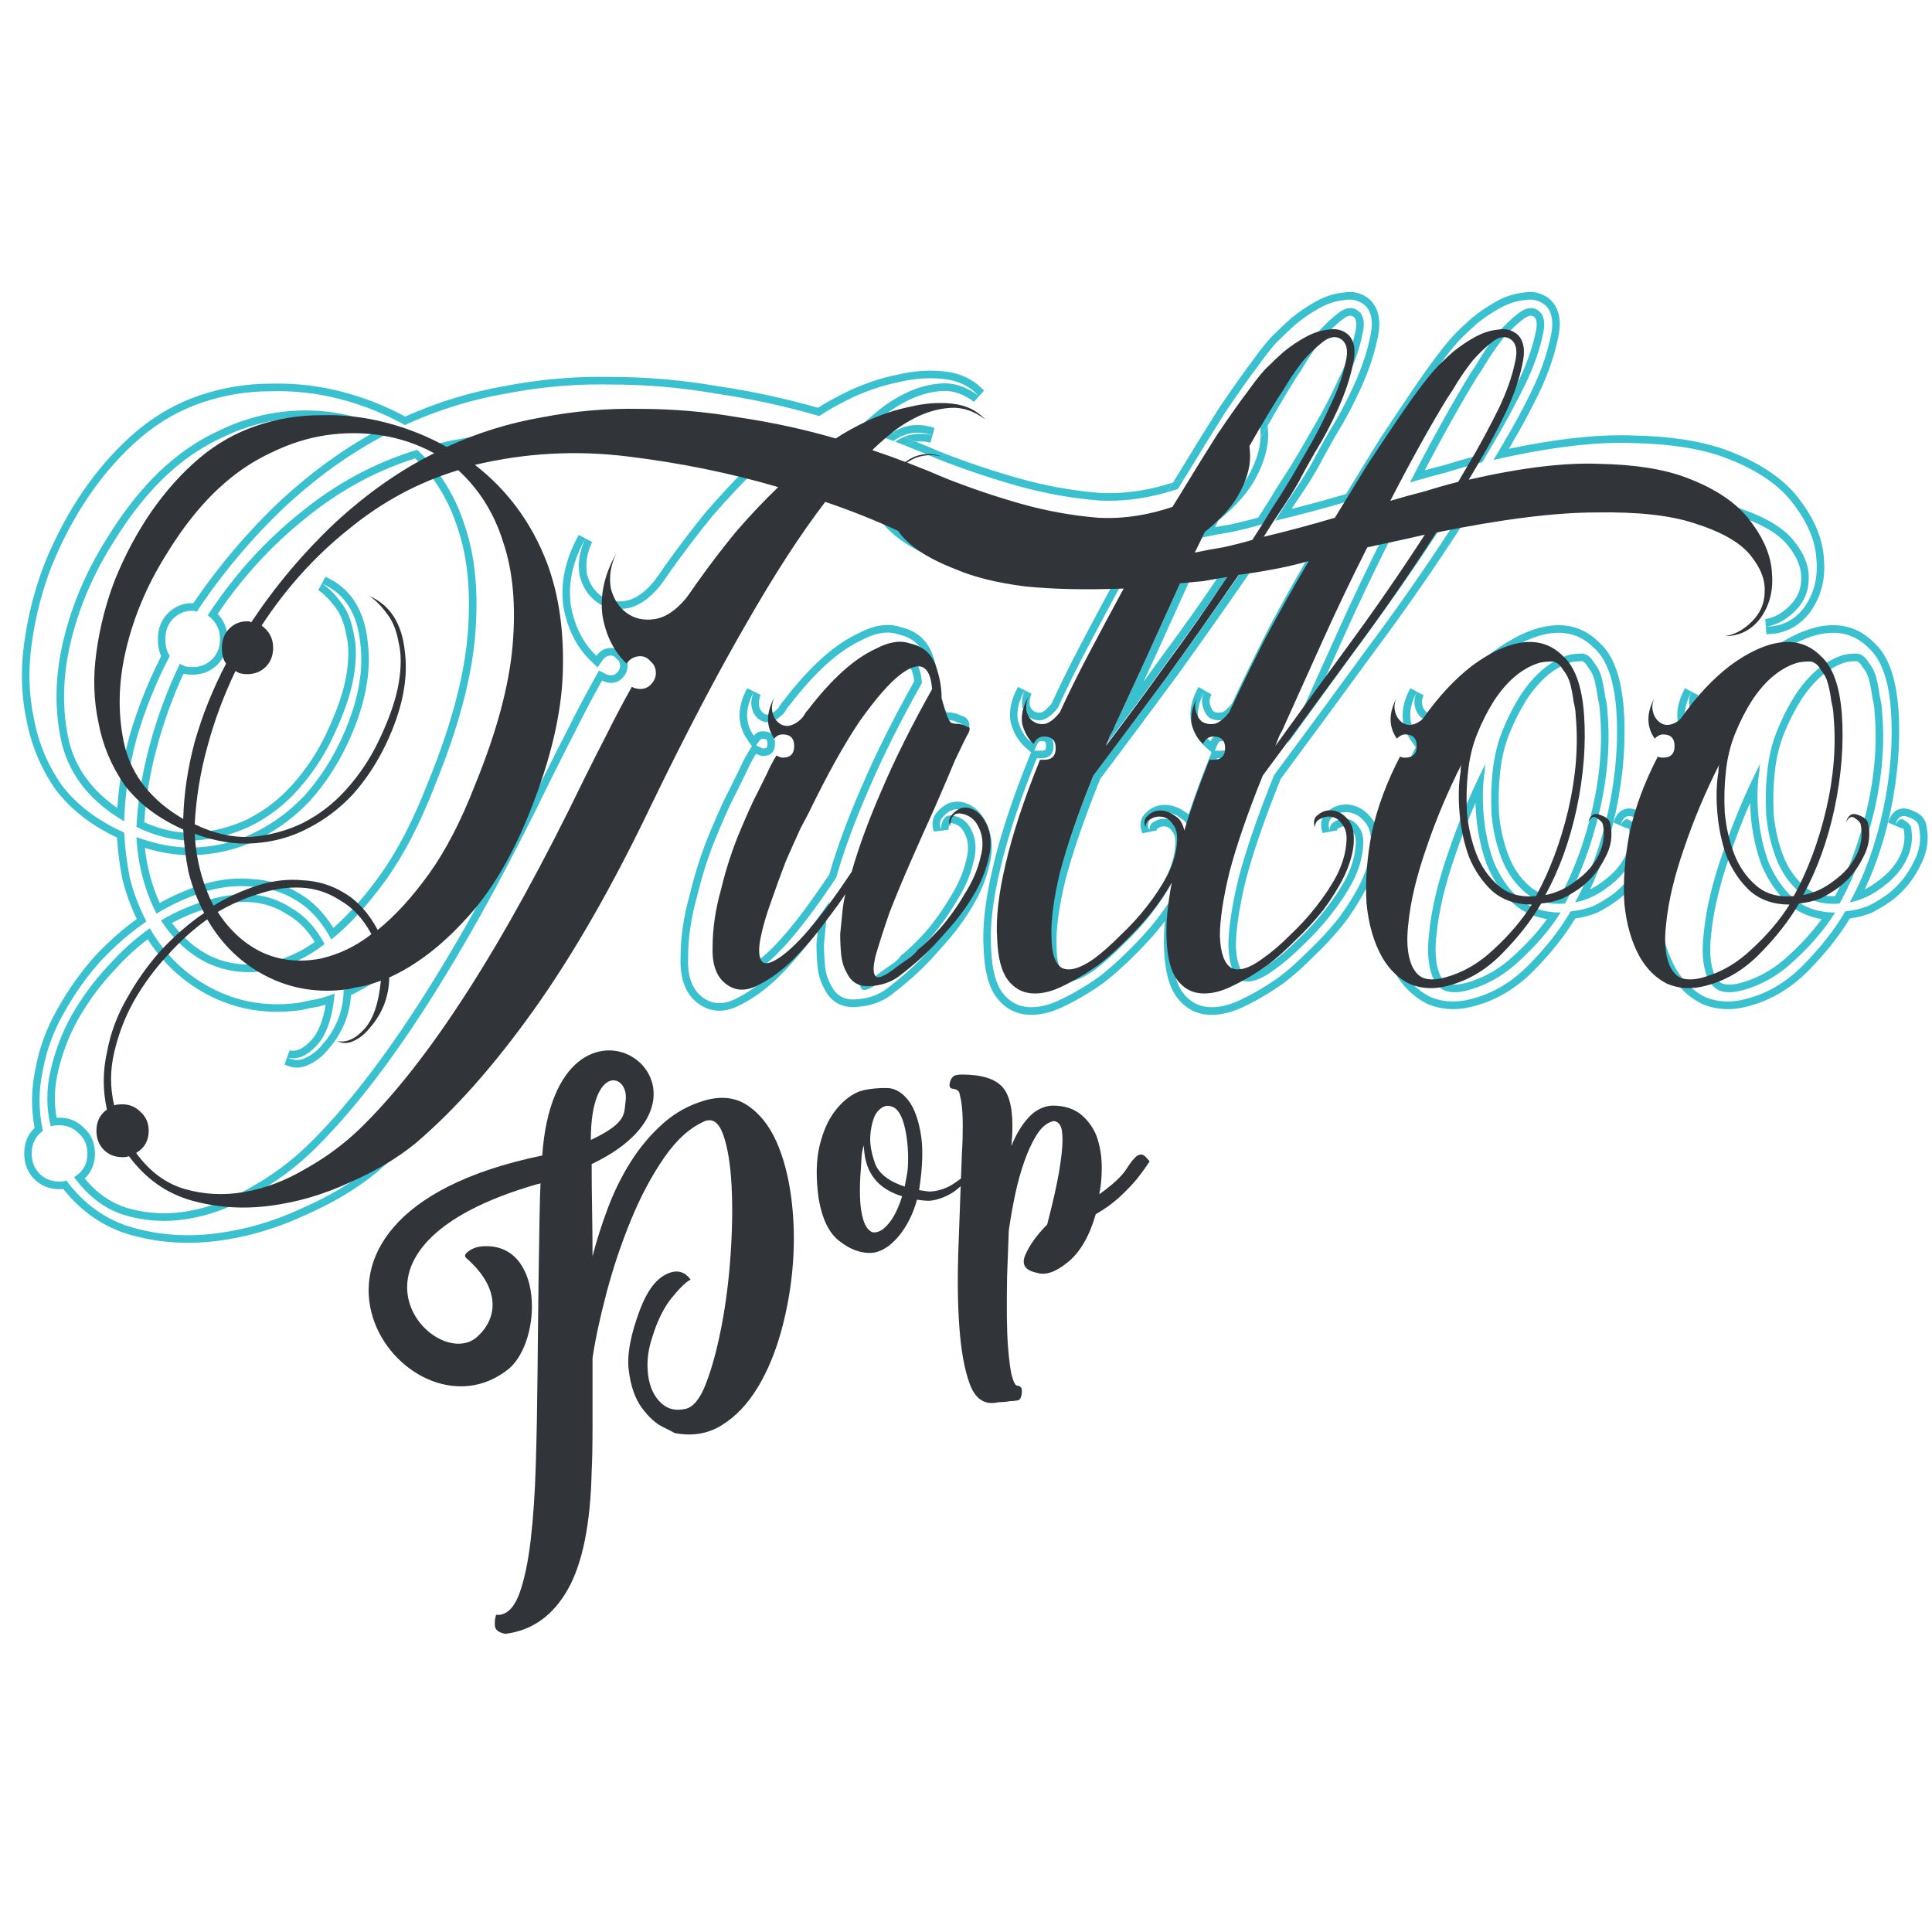 <?xml version="1.0" encoding="UTF-8"?>
<!DOCTYPE svg PUBLIC "-//W3C//DTD SVG 1.1//EN" "http://www.w3.org/Graphics/SVG/1.1/DTD/svg11.dtd">
<!-- Creator: CorelDRAW 2021.5 (Versão de avaliação) -->
<svg xmlns="http://www.w3.org/2000/svg" xml:space="preserve" width="100%" height="100%" version="1.1" shape-rendering="geometricPrecision" text-rendering="geometricPrecision" image-rendering="optimizeQuality" fill-rule="evenodd" clip-rule="evenodd" viewBox="0 0 12000 12000" xmlns:xlink="http://www.w3.org/1999/xlink" xmlns:xodm="http://www.corel.com/coreldraw/odm/2003">
	<g id="Camada_x0020_1">
		<path fill="#3AC1D0" fill-rule="nonzero" d="M1168.78 7719.34c-121.37,0 -240.05,-16.07 -354.58,-48.17 -166.01,-46.65 -307.47,-142.86 -421.04,-286.13 -7.11,0.77 -14.79,1.18 -23.01,1.18 -63.35,0 -116.34,-21.15 -157.57,-62.83 -41.24,-41.69 -62.18,-95.32 -62.18,-159.27 0,-64.11 22.19,-118.22 64.47,-158.35 -23.01,-122.75 -21.07,-246.83 5.87,-369.3 23.62,-129.02 69.69,-254.07 136.7,-370.19 65.56,-118.41 144.45,-229.5 233.98,-329.55 84.12,-89.22 170.61,-165.76 258.14,-228.52 -38.4,-79.88 -68.24,-162.33 -88.9,-245.71 -17.41,-87.54 -28.8,-174.27 -34.34,-260.09 -160.2,-75.96 -287.72,-175.51 -379.38,-295.97 -92.28,-132.44 -153.08,-277.46 -181.89,-432.61 -19.09,-88.19 -28.74,-179.99 -28.94,-274.21l0 -7.64c0.23,-66.31 5.17,-133.82 14.78,-202.08 23.42,-170.43 66.33,-336.4 127.32,-493.07 65.76,-161.43 146.45,-312.68 240.19,-450.07 98.92,-142.72 208.76,-265.81 326.68,-365.93 119.29,-101.32 252.48,-177.14 395.74,-225.39 142.51,-48.04 289.51,-72.34 436.78,-72.34 16.1,-0.48 32.27,-0.77 48.43,-0.77 133.95,0 268.3,17.04 399.15,51.18 138.3,36.1 269.89,87.83 391.53,153.9 199.22,-89.46 407.57,-153.19 619.65,-189.7 196.31,-38.01 395.82,-57.26 593.46,-57.26 21.95,0 43.78,0.27 65.69,0.69l0.2 0c217.47,0 438.8,19.06 657.02,56.57 213.79,31.54 425.25,77.01 627.78,135.09 54.16,-34.85 121.99,-71.84 202.14,-110.18 95.87,-43.64 192.31,-75.32 287.49,-94.6 70.13,-16.83 139.35,-25.55 206.35,-25.83l6.56 0 1.24 0 1.23 0c25.52,0.14 50.68,1.6 75.45,4.25 103.27,10.4 187.77,50.75 250.82,119.8l-62.37 69.83c-60.17,-45.58 -119.99,-68.06 -181.75,-68.06 -5.25,0 -10.5,0.19 -15.83,0.47 -67.34,4.34 -133.86,21.71 -197.42,51.6 -65.14,30.79 -124.55,68.58 -176.56,112.36 -21.56,17.87 -40.89,34.34 -58.1,49.5 41.1,14.44 82.28,29.39 123.24,44.69 -2.21,1.38 -4.34,2.85 -6.5,4.31 -14.23,8.95 -27.49,18.59 -39.79,28.78 -55.25,-20.33 -110.65,-39.88 -166.4,-58.66 27.63,-27.99 66.87,-62.9 117.65,-104.86 55.26,-46.65 117.56,-86.31 186.71,-118.91 69.22,-32.62 140.71,-51.32 214.49,-55.93 6.01,-0.36 12.02,-0.56 17.96,-0.56 72.12,0 142.24,25.83 210.34,77.51 -55.39,-60.6 -129.1,-95.6 -221.39,-104.96 -25,-2.65 -50.44,-3.98 -76.19,-3.98 -64.46,0 -131.33,8.32 -200.55,25 -92.21,18.64 -184.44,48.95 -276.73,90.9 -87.58,41.9 -159.08,81.57 -214.41,118.85 -207.59,-60.6 -422,-107.25 -643.33,-139.84 -216.85,-37.29 -433.56,-55.94 -650.38,-55.94 -21.7,-0.41 -43.4,-0.69 -65.15,-0.69 -195.01,0 -390.08,18.92 -585.09,56.63 -216.77,37.26 -426.57,102.56 -629.53,195.78 -124.56,-69.91 -258.28,-123.52 -401.28,-160.81 -127.03,-33.17 -256.01,-49.72 -386.7,-49.72 -16.37,0 -32.74,0.22 -49.13,0.77 -142.92,0 -283.64,23.32 -422,69.89 -138.36,46.65 -265.19,118.91 -380.49,216.8 -115.29,97.89 -221.32,216.72 -318.23,356.57 -92.23,135.18 -170.64,282.01 -235.16,440.51 -59.96,153.88 -101.47,314.69 -124.54,482.54 -23.08,163.11 -18.44,319.28 13.81,468.43 27.71,149.2 85.32,286.69 172.98,412.57 92.21,121.2 221.39,219.09 387.4,293.67 4.62,93.22 16.16,186.5 34.6,279.7 23.07,93.22 57.61,184.12 103.76,272.73 -96.85,65.21 -191.42,146.83 -283.63,244.72 -87.67,97.9 -163.72,205.07 -228.32,321.66 -64.58,111.87 -108.39,230.7 -131.45,356.59 -27.63,125.88 -27.63,251.7 0,377.59 -46.08,32.6 -69.15,79.25 -69.15,139.85 0,51.24 16.16,93.2 48.43,125.82 32.25,32.59 73.76,49 124.54,49 18.44,0 32.27,-2.37 41.45,-7.04 110.73,149.13 249.1,247.1 415.09,293.67 110.73,31.07 224.52,46.65 341.4,46.65 58.38,0 117.57,-3.92 177.45,-11.68 179.89,-23.31 355.15,-74.56 525.76,-153.8 170.64,-74.58 315.91,-160.81 435.83,-258.76 258.28,-219.1 518.85,-512.77 781.77,-881.02 262.84,-368.22 523.47,-822.76 781.77,-1363.54 225.95,-466.12 433.47,-862.29 622.53,-1188.64 189.14,-330.94 364.39,-601.35 525.77,-811.11 137.4,46.3 273.2,98.94 407.43,158.02 0,0 0,0 0,0.06 9.81,18.72 20.99,37.78 33.7,56.98 3.11,4.75 6.44,9.5 9.81,14.17 -142.85,-65.21 -288.48,-123.38 -434.3,-173.65 -153.83,203.4 -322.53,465.29 -501.93,779.2 -187.83,324.12 -396.72,723 -621.09,1185.85 -258.08,540.42 -522.51,1001.53 -785.76,1370.39 -263.88,369.56 -529.56,668.89 -789.59,889.53 -123.3,100.68 -273.61,189.98 -447.35,265.94 -173.18,80.36 -354.64,133.5 -538.4,157.31 -60.45,7.83 -120.5,11.75 -179.89,11.87l-2.82 0zm5719.94 -4609.05c-21.48,0 -42.82,-0.55 -64.17,-1.74 -170.63,-13.97 -338.97,-44.27 -504.96,-90.9 -166.07,-46.57 -332.07,-102.59 -498.14,-167.8 -68.18,-29.53 -136.83,-57.87 -205.86,-84.89 23.01,-11.6 47.19,-18.86 72.83,-21.85 50.83,20.53 101.41,41.61 151.48,63.32 162.41,63.83 328.48,119.74 492.2,165.69 162.39,45.66 329.36,75.69 496.25,89.36 19.62,1.05 39.44,1.61 59.28,1.61 128.9,0 262.29,-21.99 397.62,-65.91 -12.38,20.05 -24.73,40.3 -37.17,60.68 -121.93,34.97 -241.71,52.43 -359.36,52.43z" />
		<path fill="#3AC1D0" fill-rule="nonzero" d="M1019.29 7583.11c-81.16,0 -161.5,-11.51 -241.03,-34.41 -124.47,-37.35 -230.57,-116.54 -318.23,-237.74 55.39,-32.62 83.02,-81.63 83.02,-146.84 0,-51.32 -18.44,-93.28 -55.34,-125.9 -32.25,-32.59 -71.49,-48.94 -117.56,-48.94 -27.69,0 -46.14,2.31 -55.4,7.06 -27.63,-116.61 -27.63,-233.2 0,-349.66 27.71,-121.22 71.49,-235.38 131.45,-342.62 64.6,-111.92 138.36,-212.12 221.41,-300.71 83.03,-93.22 170.61,-172.47 262.84,-237.76 96.85,167.85 228.3,293.75 394.37,377.61 124.56,62.97 256.83,94.38 396.94,94.38 46.68,0 94.22,-3.48 142.65,-10.47 36.87,-9.28 71.49,-16.26 103.74,-20.94 36.89,-9.36 73.79,-21.01 110.68,-34.99 -13.83,149.15 -50.72,256.39 -110.68,321.68 -49.38,53.69 -98.77,80.63 -148.09,80.63 -10.58,0 -21.21,-1.25 -31.78,-3.7 18.5,9.3 36.95,13.97 55.39,13.97 18.45,0 36.89,-4.67 55.34,-13.97 41.51,-18.7 78.4,-49 110.66,-90.96 36.89,-41.9 66.87,-90.85 89.95,-146.84 23.07,-60.6 34.6,-121.14 34.6,-181.75 175.26,-79.32 343.54,-207.52 504.97,-384.65 166.07,-177.12 309.05,-417.18 428.91,-720.21 133.74,-335.63 205.24,-638.58 214.5,-909 9.26,-274.95 -25.36,-517.38 -103.76,-727.11 -101.48,-265.75 -260.63,-482.53 -477.34,-650.32 217.12,-51.8 436.18,-77.71 657.21,-77.71 117.02,0 234.67,7.19 352.8,21.79 345.87,41.96 677.93,109.47 996.19,202.75 -96.85,93.22 -191.43,193.49 -283.64,300.66 -87.59,107.25 -172.98,219.1 -255.95,335.63 -18.44,28.01 -41.51,60.6 -69.2,97.89 -69.16,83.92 -140.65,130.57 -214.44,139.85 -13.88,1.88 -27.35,2.79 -40.39,2.79 -52.44,0 -98.93,-14.94 -139.48,-44.69 -50.78,-37.35 -85.32,-90.96 -103.76,-160.87 -13.89,-74.55 -2.35,-151.5 34.54,-230.75 -78.41,139.85 -108.39,277.4 -89.94,412.58 23.07,130.49 76.13,235.37 159.16,314.61 23.07,-32.61 53.04,-48.94 89.88,-48.94 27.69,0 50.77,11.65 69.2,34.97 23.08,18.64 34.62,44.27 34.62,76.87 0,28.01 -11.54,53.64 -34.62,76.95 -18.43,18.65 -41.51,28.01 -69.2,28.01 -18.39,0 -36.84,-4.69 -55.28,-14.06 -60.02,107.26 -115.36,212.13 -166.05,314.7 -50.72,97.89 -101.49,198.07 -152.19,300.65 -530.38,1095.5 -1023.89,1864.58 -1480.44,2307.52 -106.11,102.5 -226.03,191.03 -359.77,265.68 -133.72,79.25 -269.81,130.49 -408.17,153.81 -51.4,9 -102.51,13.47 -153.29,13.47zm-649.14 -641.01c58.78,0 109.42,21.13 150.66,62.76 44.98,39.66 69.02,93.97 69.02,159.26 0,63.04 -21.83,116.04 -63.64,155.84 75.37,91.54 164.49,153.19 265.41,183.41 74.68,21.58 151.01,32.4 228.1,32.4 48.16,0 96.5,-4.17 145.01,-12.63 132.35,-22.34 264.34,-72.12 392.43,-148.02 130.63,-72.89 248.41,-159.9 351.05,-259.11 450.48,-436.95 945.36,-1208.81 1470.77,-2294.12 51.05,-103.19 101.9,-203.66 152.73,-301.76 50.5,-102.09 106.8,-208.71 166.84,-316.08l21.89 -39.03 39.71 20.11c12.44,6.27 24.32,9.28 35.09,9.28 13.9,0 26.04,-4.97 35.38,-14.45 18.78,-18.92 20.94,-33.86 20.94,-43.5 0,-23.12 -8.58,-33.23 -17,-40.02l-7.4 -7.46c-9.46,-12.01 -19.27,-17.18 -32.6,-17.18 -21.62,0 -37.64,9.08 -51.95,29.19l-31.08 44.06 -38.97 -37.15c-90.07,-85.96 -148.31,-200.59 -173.04,-340.74 -20.11,-146.89 12.02,-295.69 95.27,-444.13l82.96 43.45c-32.95,70.65 -43.04,136.7 -30.96,201.83 15,56.29 43.18,100.41 85.32,131.34 32.47,23.95 69.36,35.75 111.69,35.75 11.13,0 22.6,-0.77 34.49,-2.38 61.68,-7.82 123.71,-49.22 184.71,-123.3 25.63,-34.56 48.23,-66.46 66.24,-93.83 83.87,-117.86 170.64,-231.61 258.77,-339.47 74.82,-87.01 151.5,-169.82 229.01,-247.38 -291.1,-80.85 -597.2,-141.04 -911.01,-179.1 -115.3,-14.17 -230.67,-21.22 -345.61,-21.22 -186.3,0 -371.72,18.57 -554.49,55.58 184.77,163.1 324.66,367.18 416.53,607.93 80.41,215.05 116.34,465.86 106.88,745.83 -9.34,274.54 -82.63,585.8 -217.8,925.07 -121.45,306.94 -269.02,554.32 -438.32,735 -156.39,171.63 -322.33,300.44 -493.1,382.77 -3.31,56.07 -15.66,112.48 -36.87,168.13 -25.36,61.65 -58.37,115.55 -98.57,161.29 -34.9,45.44 -78.13,80.77 -126.64,102.64 -23.75,11.99 -48.69,18.07 -73.92,18.07 -25.61,0 -51.46,-6.28 -76.66,-18.98l31.43 -88.26c4.49,1.05 11.59,2.72 21.21,2.72 23.83,0 62.85,-10.34 113.82,-65.83 42.77,-46.43 72.61,-120.51 89.2,-220.72 -14.59,4.39 -29.16,8.39 -43.59,12.09 -35.31,5.31 -68.59,12.07 -103.68,20.94 -52.44,7.6 -103.77,11.44 -154.05,11.44 -148.6,0 -287.93,-33.23 -417.87,-98.92 -158.47,-80.16 -288.4,-198.29 -386.69,-351.62 -74.61,57.1 -146.73,124.55 -214.85,201.08 -80.95,86.44 -153.29,184.68 -215.73,292.9 -57.2,102.29 -99.75,213.3 -126.28,329.42 -22.52,94.8 -25.42,190.4 -8.91,285.14 5.79,-0.2 12.02,-0.33 18.72,-0.33z" />
		<path fill="#3AC1D0" fill-rule="nonzero" d="M1545.39 6038.32c-90.14,0 -175.26,-18.64 -255.17,-55.93 -115.29,-55.93 -212.14,-144.52 -290.55,-265.73 87.67,-51.26 177.53,-90.84 269.82,-118.85 84.69,-28.56 167.65,-42.79 248.9,-42.79 11.61,0 23.2,0.28 34.73,0.83 92.23,4.67 177.55,32.62 255.95,83.92 82.97,46.65 152.17,121.23 207.51,223.79 -101.47,79.16 -212.15,132.8 -332.07,160.79 -47.66,9.3 -94.01,13.97 -139.12,13.97zm-26.73 -436.11c-76.05,0 -154.73,13.61 -234.39,40.43 -73.9,22.41 -146.31,52.57 -216.55,89.99 67.89,92.31 149.4,161.86 242.73,207.17 72.96,34 151.91,51.18 235.64,51.18 42.06,0 85.24,-4.34 129.59,-12.99 98.5,-23.03 192.67,-65.84 279.43,-127.28 -47.05,-76.1 -103.7,-133.08 -168.77,-169.67 -73.63,-48.04 -152.03,-73.73 -235.57,-77.98 -10.63,-0.56 -21.34,-0.85 -32.11,-0.85z" />
		<path fill="#3AC1D0" fill-rule="nonzero" d="M2058.09 5835.55c-59.96,-111.84 -133.72,-193.4 -221.33,-244.72 -83.02,-51.3 -175.25,-79.25 -276.72,-83.92 -21.56,-2.02 -43.1,-3.07 -64.86,-3.07 -76.13,0 -153.71,12.63 -232.67,38.04 -101.47,32.62 -198.26,76.89 -290.55,132.88 -73.76,-144.54 -115.29,-303.03 -124.53,-475.48 117.15,43.35 229.26,65.08 336.46,65.08 19.49,0 38.76,-0.77 57.91,-2.18 129.1,-9.36 246.74,-41.96 352.78,-97.89 110.73,-55.91 209.85,-130.57 297.46,-223.71 87.65,-97.95 161.43,-209.81 221.39,-335.63 106.11,-223.76 147.62,-426.53 124.56,-608.34 -18.45,-186.5 -96.85,-310.02 -235.22,-370.62 41.52,27.92 80.68,67.59 117.63,118.91 36.89,46.57 62.25,109.49 76.07,188.73 18.43,74.56 18.43,165.46 0,272.72 -18.44,107.17 -62.25,233.06 -131.47,377.58 -55.33,116.54 -126.83,223.79 -214.41,321.68 -83.03,93.2 -179.88,167.78 -290.55,223.71 -106.12,51.24 -221.39,81.62 -345.95,90.9 -8.56,0.36 -17.13,0.5 -25.69,0.5 -111.71,0 -225.34,-28.15 -340.97,-84.41 9.24,-172.47 36.95,-342.62 83.02,-510.4 46.16,-172.46 108.39,-340.32 186.79,-503.48 18.45,13.95 43.8,21.02 76.13,21.02 50.7,0 92.21,-16.35 124.48,-48.95 32.33,-32.68 48.49,-74.57 48.49,-125.89 0,-60.61 -25.42,-109.55 -76.12,-146.84 161.43,-247.1 352.78,-459.15 574.19,-636.27 221.39,-181.83 463.51,-312.32 726.35,-391.64 138.37,125.9 237.57,284.39 297.53,475.48 64.52,191.17 85.31,419.57 62.25,685.31 -23.07,265.67 -106.04,573.37 -249.04,922.96 -92.29,237.74 -193.76,433.52 -304.43,587.34 -110.66,153.82 -223.68,277.32 -338.98,370.6zm-562.36 -378.91c23.07,0 46,1.05 68.73,3.2 106.58,4.89 207.17,35.47 296.62,90.71 80.34,46.98 150.88,118.55 209.52,212.96 97.48,-85.74 194.47,-195.31 288.69,-326.29 107.82,-149.82 208.27,-343.92 298.7,-576.85 140.85,-344.3 223.46,-650.19 245.98,-909.85 22.38,-257.85 2.21,-481.9 -59.9,-665.82 -54.63,-174.05 -143.75,-320.89 -265.25,-437.64 -246.28,77.86 -476.57,203.95 -684.92,375.09 -206.55,165.33 -388.58,363.98 -541.86,591.31 40.55,42.17 61.08,94.27 61.08,155.22 0,63.95 -20.94,117.51 -62.18,159.19 -41.25,41.68 -94.22,62.84 -157.57,62.84 -19.42,0 -37.24,-2.16 -53.4,-6.43 -67.9,147.19 -123.1,299.69 -164.34,453.9 -42.2,153.63 -68.95,311.13 -79.58,468.79 99.06,44.2 196.54,66.54 292.35,66.54 8.01,0 15.96,-0.13 23.97,-0.49 116.39,-8.73 227.12,-37.84 327.5,-86.29 104.23,-52.73 197.36,-124.43 275.98,-212.75 84.26,-94.13 153.89,-198.51 207.09,-310.49 67.01,-139.99 109.89,-262.82 127.52,-365.18 17.19,-100.19 17.48,-185.37 0.68,-253.16 -13.04,-74.22 -35.5,-130.57 -67.2,-170.72 -34.82,-48.24 -70.48,-84.42 -107.07,-109.14l44.49 -82.65c154.45,67.65 242.94,205.34 263.11,409.22 24.05,188.85 -19.27,402.37 -128.82,633.48 -61.63,129.38 -138.66,246.13 -228.87,346.95 -91.74,97.61 -196.19,176.15 -311.27,234.26 -110.6,58.28 -235.43,93 -370.4,102.76 -20.11,1.54 -40.48,2.31 -61,2.31 -91.39,0 -186.51,-15.08 -284.26,-44.83 13.33,121.29 44.27,235.78 92.22,341.79 81.93,-45.82 167.94,-83.25 256.29,-111.73 83.38,-26.74 166.26,-40.21 247.37,-40.21z" />
		<path fill="#3AC1D0" fill-rule="nonzero" d="M771.37 5101.39c-207.52,-121.2 -336.7,-282.07 -387.4,-482.46 -46.15,-200.53 -43.8,-410.27 6.91,-629.31 50.7,-219.09 138.37,-428.91 262.91,-629.36 124.47,-205.08 258.22,-368.24 401.22,-489.45 92.21,-79.25 193.68,-144.46 304.35,-195.78 115.3,-55.93 232.95,-93.22 352.86,-111.86 62.23,-9.35 123.93,-13.96 185.07,-13.96 61.05,0 121.64,4.61 181.54,13.96 124.54,18.64 242.12,58.24 352.86,118.85 -225.98,111.84 -445.09,265.66 -657.24,461.5 -207.5,195.78 -391.94,414.88 -553.39,657.23 -4.62,-4.61 -13.88,-6.97 -27.69,-6.97 -46.15,0 -85.31,16.33 -117.64,48.93 -32.27,32.68 -48.43,74.65 -48.43,125.9 0,46.64 9.26,81.62 27.71,104.87 -87.61,167.86 -156.81,340.3 -207.58,517.44 -46.08,172.47 -71.44,342.62 -76.06,510.47zm1125.84 -2504.84c-58.98,0 -118.47,4.46 -178.15,13.34 -114.54,17.88 -228.79,54.11 -339.39,107.73 -107.07,49.64 -205.86,113.17 -294.41,189.21l-0.21 0.22c-138.44,117.29 -270.09,278.15 -391.4,477.99 -121.44,195.51 -207.93,402.37 -257.26,615.33 -48.83,210.94 -51.11,415.43 -6.89,607.87 41.43,163.74 141.95,301.63 298.97,410.2 9.73,-144.81 34.46,-292.34 73.84,-439.81 49.25,-171.75 116.06,-340.72 199.01,-503.27 -13.75,-28.62 -20.72,-64.38 -20.72,-106.68 0,-64.1 20.87,-117.66 62.11,-159.34 40.12,-40.49 91.88,-62.9 146.37,-62.9 3.94,0 7.88,0.06 11.81,0.34 158.34,-233.55 340.5,-447.97 541.72,-637.74 188.46,-174.01 384.64,-316.84 584.63,-425.78 -81.46,-35.52 -166.97,-60.11 -255.19,-73.37 -57.47,-8.88 -115.92,-13.34 -174.84,-13.34zm5670.36 636.35c18.31,-37.29 36.68,-74.44 55.07,-111.29l0 -0.08c64.22,-62.62 111.83,-125.18 142.76,-187.82 38.48,-74.14 59.77,-144.32 63.7,-210.43 14.92,-26.76 29.71,-53 44.35,-78.69 0.36,4.53 0.69,9.2 0.91,13.89 10.08,90.41 -12.58,191.31 -67.5,297.24 -45.67,92.29 -126.2,185.7 -239.29,277.18z" />
		<path fill="#3AC1D0" fill-rule="nonzero" d="M6406.14 6303.15l-2.37 0c-7.6,-0.05 -15.1,-0.41 -22.56,-0.91 -78.48,-5.66 -143.47,-42.59 -193.21,-109.68 -47.74,-64.39 -73.43,-162.28 -78.48,-299.33 -9.4,-133.14 9.59,-302.6 56.57,-502.08 46.42,-201.86 124.01,-437.15 230.53,-699.33l7.66 -18.78 -36.76 -32.54c-44,-38.97 -74.53,-91.82 -90.62,-156.97 -11.75,-70.38 4.07,-142.09 46.27,-216.72l83.53 42.1c-10.51,24.72 -13.9,48.47 -10.51,72.61 4.56,14.53 13.55,28.42 26.18,36.1 10.03,6.02 20.25,9.01 31.72,9.01 4.07,0 8.28,-0.42 12.63,-1.11 16.23,-5.03 40.01,-24.44 64.46,-55.24 54.99,-120.16 119.78,-250.92 192.59,-388.89 61.48,-116.61 124.61,-234.75 189.27,-354.55 -53.59,1.38 -105.82,2.08 -156.53,2.08 -153.91,0 -293.92,-6.28 -418.2,-18.84 -189.06,-23.89 -346.91,-62.63 -470.08,-115.35 -194.4,-74.78 -325.36,-160.79 -398.32,-261.83 7.26,3.29 14.59,6.63 21.83,9.98 28.04,12.15 56.16,24.08 84.28,35.9 72.25,63.12 175.74,120.57 310.37,172.45 119.93,51.26 272.1,88.52 456.62,111.86 122.95,12.43 260.21,18.64 411.85,18.64 75.84,0 155.36,-1.54 238.45,-4.69 -78.41,144.54 -154.52,286.69 -228.36,426.54 -73.79,139.87 -138.31,270.43 -193.64,391.64 -32.33,41.88 -64.58,67.51 -96.91,76.87 -6.91,1.19 -13.69,1.74 -20.31,1.74 -19.89,0 -38.48,-5.24 -55.75,-15.71 -23.08,-13.96 -39.24,-37.29 -48.42,-69.97 -4.64,-32.59 0,-65.27 13.8,-97.87 -36.89,65.28 -50.69,125.88 -41.51,181.81 13.82,55.93 39.24,100.27 76.13,132.86 13.81,-32.59 36.82,-48.94 69.15,-48.94 50.77,0 76.13,25.63 76.13,76.87 0,51.32 -25.36,76.95 -76.13,76.95l-27.63 0c-106.12,261.05 -182.17,491.75 -228.3,692.2 -46.16,195.86 -64.53,358.97 -55.34,489.53 4.62,125.88 27.63,216.72 69.14,272.66 41.51,55.91 94.58,86.21 159.16,90.9 7.18,0.55 14.37,0.77 21.69,0.77 58.3,0 120.2,-16.56 185.83,-49.72 78.41,-37.22 156.81,-83.85 235.22,-139.84 78.4,-60.61 163.72,-139.87 255.93,-237.74 92.22,-97.9 168.34,-200.48 228.3,-307.65 -27.63,149.13 -39.23,272.73 -34.53,370.62 4.55,125.88 27.63,216.72 69.15,272.66 41.51,55.91 94.55,86.21 159.08,90.9 7.18,0.55 14.45,0.77 21.69,0.77 58.3,0 120.27,-16.56 185.89,-49.72 78.34,-37.22 156.81,-83.85 235.15,-139.84 55.4,-41.9 115.36,-95.6 179.88,-160.81 69.22,-65.28 131.47,-132.87 186.79,-202.77 55.33,-74.64 101.49,-149.19 138.36,-223.77 36.89,-79.24 57.63,-151.51 62.25,-216.72 4.62,-74.63 -9.19,-128.19 -41.46,-160.87 -27.68,-32.61 -59.95,-51.26 -96.9,-55.93 -6.15,-0.77 -12.16,-1.19 -18.04,-1.19 -29.43,0 -55.75,9.78 -78.76,29.12 -27.68,18.64 -34.6,46.65 -20.77,83.99 0,-28.06 11.53,-46.65 34.6,-55.99 17.27,-10.47 35.85,-15.71 55.75,-15.71 6.64,0 13.39,0.55 20.3,1.74 27.71,4.61 50.78,20.96 69.22,48.94 23.01,28.01 32.33,67.59 27.63,118.91 -4.62,69.89 -25.36,142.17 -62.25,216.73 -36.87,69.88 -83.02,139.84 -138.36,209.75 -50.7,65.27 -108.38,128.19 -172.96,188.79 -59.96,60.61 -119.86,111.85 -179.82,153.89 -64.6,48.03 -119.15,72.06 -163.72,72.06 -15.88,0 -30.47,-3.01 -43.8,-9.17 -46.14,-27.98 -71.5,-97.95 -76.12,-209.79 0,-107.19 20.72,-247.04 62.23,-419.49 46.16,-177.14 119.94,-391.64 221.41,-643.33 193.7,-261 387.4,-524.43 581.1,-790.11 198.32,-265.73 387.38,-538.46 567.28,-818.1 433.53,-88.59 786.31,-132.86 1058.41,-132.86 22.74,-0.42 45.04,-0.56 66.95,-0.56 240.6,0 432.71,23.46 576.46,70.44 179.88,56.01 304.36,125.9 373.52,209.82 69.22,83.85 101.55,165.48 96.91,244.72 0,74.58 -27.69,139.85 -83.03,195.78 -55.34,55.93 -115.29,88.53 -179.89,97.89 96.85,0 175.25,-39.66 235.23,-118.91 59.96,-83.85 85.3,-181.74 76.11,-293.67 -4.62,-111.84 -50.69,-226.08 -138.36,-342.59 -87.67,-121.23 -230.59,-219.04 -428.91,-293.68 -147.55,-55.93 -338.98,-86.23 -574.19,-90.9 -24.32,-0.99 -49.25,-1.48 -74.8,-1.48 -217.2,0 -480.53,35.48 -790,106.34 23.07,-37.29 60.04,-100.19 110.74,-188.72 50.69,-88.61 99.12,-181.83 145.27,-279.72 46.14,-102.56 78.41,-198.13 96.85,-286.68 23.01,-93.28 13.81,-160.87 -27.63,-202.75 -28.74,-25.41 -61.7,-38.12 -98.71,-38.12 -10.57,0 -21.5,1.03 -32.76,3.07 -50.77,4.75 -101.53,21.02 -152.17,49 -50.77,27.93 -99.2,60.61 -145.27,97.89 -41.59,37.29 -73.84,67.59 -96.93,90.91 -27.63,27.92 -64.58,72.2 -110.65,132.8 -46.16,60.6 -99.14,135.24 -159.16,223.79 -59.96,88.53 -126.77,188.79 -200.61,300.64 -69.15,111.92 -140.64,228.45 -214.42,349.66 -156.81,46.57 -313.62,88.55 -470.43,125.82 36.89,-60.61 76.12,-121.21 117.57,-181.81 41.51,-60.53 80.75,-123.5 117.65,-188.72 18.44,-37.36 53.04,-100.26 103.76,-188.81 55.32,-88.59 106.03,-184.11 152.17,-286.69 46.15,-102.56 78.4,-198.13 96.85,-286.68 23.06,-93.28 13.82,-160.87 -27.63,-202.75 -28.75,-25.41 -61.63,-38.12 -98.71,-38.12 -10.58,0 -21.48,1.03 -32.74,3.07 -50.72,4.75 -101.49,21.02 -152.19,49 -50.7,27.93 -99.2,60.61 -145.28,97.89 -41.51,37.29 -73.84,67.59 -96.91,90.91 -32.27,27.92 -78.34,83.93 -138.3,167.79 -60.04,79.25 -129.18,177.2 -207.58,293.66 -73.79,116.53 -154.46,247.1 -242.13,391.64 -3.66,5.85 -7.38,11.79 -11.04,17.73 -0.08,0 -0.08,0 -0.08,0 -7.05,2.79 -14.08,5.3 -21.13,7.68 -16.45,6 -32.89,11.66 -49.32,16.96 14.1,-22.82 28.12,-45.38 42.14,-67.73 87.45,-144.18 168.26,-274.95 242.26,-391.76 79.36,-117.94 149.68,-217.57 209.72,-296.88 62.03,-86.78 109.77,-144.32 145.05,-174.97 20.94,-21.36 53.89,-52.3 96.25,-90.35 49.87,-40.42 101.06,-74.92 153.97,-104.03 56.02,-30.94 113.35,-49.3 170.34,-54.53 9.26,-1.76 18.58,-2.87 27.78,-3.36l19.27 0c43.31,2.18 84.47,18.92 119.37,49.79 56.02,56.41 69.49,139.72 42.28,249.82 -18.67,89.79 -52.37,189.48 -99.62,294.72 -46.83,104.1 -99.06,202.41 -155.22,292.4 -49.19,85.82 -83.65,148.52 -101.55,184.68 -38.47,68.22 -78.75,132.94 -120.95,194.59 -18.58,27.02 -36.68,54.25 -54.36,81.35 112.51,-28.36 225.81,-59.42 338.35,-92.59 70.53,-115.7 138.91,-227.27 205.23,-334.38 74.67,-113.25 141.61,-213.65 201.71,-302.32 60.31,-89.16 114.32,-165.13 160.61,-225.95 47.8,-62.76 85.31,-107.72 114.67,-137.39 23.47,-23.81 56.43,-54.75 98.84,-92.8 49.88,-40.42 101.06,-74.92 153.99,-104.03 56.03,-30.94 113.36,-49.3 170.28,-54.53 9.32,-1.76 18.59,-2.87 27.77,-3.36l19.27 0c43.37,2.18 84.55,18.92 119.44,49.79 55.95,56.41 69.42,139.72 42.28,249.82 -18.72,89.79 -52.36,189.48 -99.69,294.72 -46.76,99.27 -96.22,194.51 -147.35,283.81 -20.72,36.16 -39.16,68.09 -55.26,95.74 266.72,-55.88 499.45,-84.22 694.52,-84.22 26.12,0 51.46,0.56 76.19,1.55 238.46,4.67 436.86,36.29 588.78,93.91 205.91,77.42 357.47,181.73 450.25,310 92.48,123.02 142.22,247.24 147.27,368.52 10.01,120.99 -18.5,230.4 -84.96,323.34 -69.71,92.23 -161.31,138.45 -273.08,138.45l-6.56 -94.05c54.79,-7.88 105.01,-35.61 153.44,-84.56 46.62,-47.12 69.28,-100.18 69.28,-162.33 4.01,-69.25 -25.01,-140.48 -86.01,-214.48 -62.93,-76.4 -181.12,-141.89 -351.4,-194.87 -138.5,-45.33 -326.68,-68.5 -560.17,-68.5 -22.44,0 -45.31,0.21 -68.65,0.63 -264.51,0 -610.95,43.07 -1030.81,128.05 -176.71,273.9 -364.53,544.4 -558.43,804.21 -192.25,263.64 -384.77,525.53 -577.38,785.06 -98.98,246.05 -172.06,458.58 -217.23,631.88 -40.22,167.16 -60.67,304.57 -60.67,407.49 3.74,89.86 22.74,150.66 53.4,169.3 5.39,2.38 11.81,3.5 19.13,3.5 31.29,0 79.52,-21.51 136.64,-64.02 58.38,-40.85 116.69,-90.77 174.49,-149.15 63.84,-59.97 120.35,-121.69 169.27,-184.6 53.59,-67.73 98.57,-135.87 133.85,-202.77 33.37,-67.51 52.72,-134.41 56.87,-197.72 3.52,-39.17 -2.21,-67.59 -16.94,-85.54 -17.68,-26.33 -31.62,-31 -40.88,-32.54 -4.43,-0.69 -8.72,-1.11 -12.79,-1.11 -11.4,0 -21.68,2.93 -31.63,9.01l-6.71 3.42c-3.66,1.47 -5.17,2.02 -5.17,12.07l-90.51 16.55c-21.48,-57.87 -7.46,-108.86 38.62,-139.85 27.84,-23.81 64.6,-37.07 104.6,-37.07 7.87,0 15.88,0.55 23.97,1.52 48.56,6.16 91.11,30.44 126.55,72.15 39.58,39.78 58.08,106.12 52.64,194.51 -5.05,71.21 -27.49,149.77 -66.6,233.9 -38.42,77.64 -86.41,155.29 -143.27,231.94 -57.4,72.56 -121.78,142.5 -192.31,208.98 -64.66,65.49 -126.91,121.07 -183.76,164.08 -81.3,58.09 -162.88,106.56 -243.3,144.82 -71,35.88 -140.43,54.24 -205.99,54.24l-2.33 0c-7.5,-0.05 -15,-0.41 -22.46,-0.91 -78.41,-5.66 -143.42,-42.59 -193.16,-109.68 -47.79,-64.39 -73.48,-162.28 -78.46,-299.33 -2.43,-50.34 -0.62,-107.81 5.31,-171.7 -36.19,47.7 -75.78,94.27 -118.47,139.65 -93.46,99.14 -181.4,180.76 -261.45,242.63 -81.73,58.37 -163.25,106.84 -243.71,145.1 -70.95,35.88 -140.38,54.24 -205.8,54.24zm61.42 -1699.94c-10.02,0 -18.31,1.55 -26.26,20.33l-16.58 39.03 42.84 0c24.93,0 29.28,-4.42 29.28,-29.69 0,-25.2 -4.35,-29.67 -29.28,-29.67z" />
		<path fill="#3AC1D0" fill-rule="nonzero" d="M5576.02 3278.78c-28.12,-11.82 -56.24,-23.75 -84.28,-35.9 -7.24,-3.35 -14.57,-6.69 -21.83,-9.98 -3.37,-4.67 -6.7,-9.42 -9.81,-14.17 -12.71,-19.2 -23.89,-38.26 -33.7,-56.98 24.87,10.89 49.66,22.07 74.39,33.37 19.42,28.92 44.49,56.76 75.23,83.66zm1672.06 -220.92c12.44,-20.38 24.79,-40.63 37.17,-60.68 16.43,-5.3 32.87,-10.96 49.32,-16.96 7.05,-2.38 14.08,-4.89 21.13,-7.68 -13.26,21.22 -26.45,42.59 -39.71,64.17 -22.73,7.67 -45.33,14.72 -67.91,21.15z" />
		<path fill="#3AC1D0" fill-rule="nonzero" d="M7248.08 3057.92c0,0 0,-0.06 0,-0.06 22.58,-6.43 45.18,-13.48 67.91,-21.15 0,0 -0.08,0 -0.08,0.05 -22.65,7.68 -45.31,14.75 -67.83,21.16z" />
		<path fill="#3AC1D0" fill-rule="nonzero" d="M7315.91 3036.76c0,-0.05 0.08,-0.05 0.08,-0.05 13.26,-21.58 26.45,-42.95 39.71,-64.17 0,0 0,0 0.08,0 -13.28,21.22 -26.53,42.65 -39.79,64.22l-0.08 0z" />
		<path fill="#3AC1D0" fill-rule="nonzero" d="M5779.39 2749.17c-22.32,-5.03 -43.66,-7.6 -64.03,-7.6 -9.2,0 -18.17,0.55 -26.94,1.54 -24.68,-9.91 -49.41,-19.69 -74.14,-29.27 31.78,-12.9 65.5,-19.4 101.22,-19.4 23.83,0 48.48,2.85 74.04,8.59 -31.16,-10.49 -61.28,-15.71 -90.49,-15.71 -33.99,0 -66.73,7.12 -98.08,21.35 0,0 0,0 0,0 -19.35,-7.46 -38.62,-14.8 -57.97,-22.04 48.49,-31.08 100.58,-46.73 155.5,-46.73 34.27,0 69.55,6.07 105.82,18.31l-24.93 90.96z" />
		<path fill="#3AC1D0" fill-rule="nonzero" d="M5615.59 2764.96c-18.5,-7.26 -37.01,-14.39 -55.59,-21.51 2.68,-1.88 5.39,-3.7 8.15,-5.52 14.92,-9.62 30.25,-17.66 46.13,-24.09 24.73,9.58 49.46,19.36 74.14,29.27 -25.64,2.99 -49.82,10.25 -72.83,21.85zm-66.79 -25.77c-17.33,-6.57 -34.74,-13.06 -52.09,-19.47 12.3,-10.19 25.56,-19.83 39.79,-28.78 2.16,-1.46 4.29,-2.93 6.5,-4.31 19.35,7.24 38.62,14.58 57.97,22.04 -13.48,6.08 -26.75,13.56 -39.73,22.29 -4.21,2.65 -8.37,5.44 -12.44,8.23z" />
		<path fill="#3AC1D0" fill-rule="nonzero" d="M5615.59 2764.96c-18.5,-7.26 -37.01,-14.39 -55.59,-21.51 0,0 0,0 0,0 18.58,7.12 37.09,14.25 55.59,21.51l0 0zm-66.85 -25.77c-17.35,-6.57 -34.68,-13.06 -52.08,-19.41 0,0 0,0 0.05,-0.06 17.35,6.41 34.76,12.9 52.09,19.47 0,0 0,0 -0.06,0z" />
		<path fill="#3AC1D0" fill-rule="nonzero" d="M5548.8 2739.19c0,0 0,0 -0.06,0 0.06,0 0.06,0 0.06,0 4.07,-2.79 8.23,-5.58 12.44,-8.23 12.98,-8.73 26.25,-16.21 39.73,-22.29 0,0 0,0 0,0 -13.48,6.16 -26.75,13.56 -39.73,22.29 -4.21,2.71 -8.37,5.5 -12.44,8.23z" />
		<path fill="#3AC1D0" fill-rule="nonzero" d="M6629.48 6096.49c-16.23,0 -31.01,-3.01 -44.35,-9.17 -46.15,-27.98 -69.22,-97.95 -69.22,-209.79 -4.56,-107.19 13.88,-247.04 55.4,-419.49 46.07,-177.14 119.85,-391.64 221.33,-643.33 161.44,-214.43 322.87,-431.23 484.32,-650.26 161.35,-223.77 320.45,-449.85 477.26,-678.31 73.84,-9.28 147.55,-20.94 221.39,-34.91 78.41,-14.04 159.1,-32.68 242.13,-55.94 -101.48,172.47 -198.33,344.94 -290.55,517.38 -87.65,172.53 -166.05,333.34 -235.22,482.55 -32.25,41.88 -64.52,67.51 -96.85,76.87 -8.06,1.19 -15.88,1.74 -23.34,1.74 -22.52,0 -42.41,-5.24 -59.68,-15.71 -18.45,-13.96 -32.25,-37.29 -41.51,-69.97 -9.13,-32.32 -4.7,-64.64 13.39,-97.04 0.14,-0.27 0.35,-0.55 0.49,-0.83 -0.14,0.28 -0.35,0.56 -0.49,0.83 -36.54,64.94 -50.21,125.27 -41.02,180.98 13.8,55.93 39.24,100.27 76.11,132.86 13.82,-32.59 36.83,-48.94 69.16,-48.94 50.7,0 76.06,25.63 76.06,76.87 0,51.32 -25.36,76.95 -76.06,76.95l-27.71 0c-69.14,172.47 -124.48,328.64 -165.99,468.49 -9.26,-46.63 -29.98,-79.3 -62.31,-97.89 -32.27,-23.31 -64.52,-34.97 -96.79,-34.97 -32.33,0 -60.02,11.66 -83.02,34.97 -23.07,18.59 -27.71,44.28 -13.83,76.95 0,-28.06 11.55,-46.65 34.54,-55.99 17.27,-10.47 35.86,-15.71 55.75,-15.71 6.64,0 13.41,0.55 20.39,1.74 27.7,4.61 50.69,20.96 69.14,48.94 23.06,28.01 32.33,67.59 27.71,118.91 -4.65,69.89 -25.42,142.17 -62.25,216.73 -36.95,69.88 -83.03,139.84 -138.37,209.75 -50.77,65.27 -108.44,128.19 -172.96,188.79 -59.98,60.61 -117.59,111.85 -172.98,153.89 -67.91,48.03 -124.7,72.06 -170.07,72.06zm1490.86 -2627.25c-46.27,10.96 -91.94,20.54 -136.56,28.5 -66.87,12.62 -135.14,23.67 -202.97,32.59 -152.24,221.55 -308.99,444.07 -466.07,661.92 -160.53,217.91 -320.87,433.17 -481.14,646.05 -98.98,246.05 -172,458.52 -217.12,631.74 -40.06,166.47 -58.22,303.17 -53.87,405.45 0.06,93 16.57,153.13 46.55,171.34 5.46,2.38 12.1,3.64 19.7,3.64 32.33,0 83.16,-21.79 143.88,-64.8 52.03,-39.44 108.52,-89.71 166.76,-148.51 63.75,-59.97 120.34,-121.69 169.24,-184.6 53.61,-67.73 98.51,-135.87 133.88,-202.77 33.31,-67.51 52.63,-134.41 56.86,-197.72 3.51,-39.17 -2.21,-67.59 -16.99,-85.54 -17.69,-26.33 -31.65,-31 -40.83,-32.54 -4.49,-0.69 -8.72,-1.11 -12.85,-1.11 -11.39,0 -21.63,2.93 -31.58,9.01l-6.76 3.42c-3.6,1.47 -5.11,2.02 -5.11,12.07l-89.74 18.57c-22.11,-52.07 -12.08,-100.33 27.57,-132.45 28.18,-28.76 67.97,-44.25 111.28,-44.25 40.75,0 84.61,13.61 124.97,42.65 8.28,4.75 16.16,10.41 23.42,16.9 36.87,-112.97 81.93,-235.86 134.43,-366.78l7.65 -19.12 -36.67 -32.4c-44.08,-38.97 -74.53,-91.82 -90.63,-156.97 -11.74,-70.08 3.94,-141.45 45.73,-215.73l0.55 -0.99 81.16 46.85 -0.33 0.71c-11.97,21.3 -14.86,40.69 -9.21,60.88 6.23,21.99 14.73,37.56 24.6,45.03 6.85,3.97 17.35,6.35 30.47,6.35 5.52,0 11.53,-0.42 17.95,-1.33 15.14,-4.81 38.89,-24.28 63.43,-55.16 68.73,-148.02 147.27,-309.17 233.62,-479.04 75.08,-140.48 153.78,-281.72 234.73,-421.86zm-532.11 1133.97c-9.95,0 -18.25,1.55 -26.18,20.33l-16.59 39.03 42.77 0c24.93,0 29.35,-4.42 29.35,-29.69 0,-25.2 -4.42,-29.67 -29.35,-29.67z" />
		<path fill="#3AC1D0" fill-rule="nonzero" d="M7996.41 4618.93c9.2,-23.32 18.44,-46.57 27.63,-69.91 13.82,-23.31 25.43,-46.63 34.62,-69.94 73.78,-163.19 156.8,-347.31 249.01,-552.43 92.23,-205.07 191.43,-412.51 297.47,-622.26 64.59,-14.03 129.17,-27.99 193.7,-41.96 64.58,-13.95 126.82,-28 186.78,-41.96 -156.81,242.35 -320.53,480.15 -491.14,713.22 -170.71,233.07 -336.7,461.53 -498.07,685.24zm886.35 -1326.53c-24.38,5.36 -49.03,10.8 -74.11,16.19l-171.95 37.28c-101.88,202.14 -198.18,404.05 -286.46,600.33 -43.31,96.43 -84.63,188.16 -123.93,275.31 75.92,-104.33 152.74,-209.62 230.57,-315.96 146.32,-199.74 289.24,-405.58 425.88,-613.15z" />
		<path fill="#3AC1D0" fill-rule="nonzero" d="M6875.68 4618.93c9.18,-23.32 18.45,-46.57 27.63,-69.91 13.88,-23.31 25.42,-46.63 34.6,-69.94 60.04,-130.51 126.83,-275.03 200.67,-433.52 73.78,-163.19 149.92,-330.96 228.24,-503.43 50.72,-4.67 101.47,-9.34 152.25,-13.95 55.34,-9.36 108.38,-18.73 159.1,-28.01 -129.18,195.78 -262.92,386.89 -401.21,573.37 -133.74,186.42 -267.56,368.25 -401.28,545.39zm702.33 -1052.99c-16.86,2.95 -33.94,5.88 -51.27,8.81l-128.68 11.93c-74.41,163.74 -146.73,323.2 -216.99,478.49 -27.22,58.58 -53.53,115.21 -78.89,169.81 45.8,-62.7 91.46,-125.83 136.91,-189.23 115.65,-155.84 229.28,-316.71 338.92,-479.81z" />
		<path fill="#3AC1D0" fill-rule="nonzero" d="M7463.67 3339.3c7.95,-16.4 15.88,-32.81 23.83,-49.14 20.11,-12.79 39.24,-25.85 57.42,-39.25 7.65,-5.99 15.19,-12.01 22.65,-18.01 -6.77,13.76 -13.47,27.51 -20.25,41.33 32.69,-6.22 64.8,-11.72 96.03,-16.61 55.54,-12.09 113.77,-26.6 171.46,-42.87 42.2,-64.44 82.75,-129.38 120.74,-193.4 46.7,-70.88 90.56,-140.76 131.47,-209.76 13.8,-23.23 45.94,-79.03 96.49,-167.22 54.36,-91.6 104.73,-188.79 150.12,-289.53 49.38,-99.99 82.96,-192.66 100.51,-276.93 25.06,-96.49 -5.11,-110.46 -15.14,-115.05l-10.91 -2.1c-13.55,0 -30.95,8.09 -51.67,24.36 -39.11,30.8 -78.95,68.84 -118.55,113.25 -33.78,42.81 -67.69,90.85 -99.04,140.62 -28.12,47.35 -49.4,80.72 -64.33,100.82 -57.06,91.32 -117.91,193.69 -181.05,304.78 -2.07,-26.19 -5.87,-51.04 -11.47,-74.44 53.26,-92.37 104.94,-178.6 155.16,-258.68 13.81,-18.64 34.6,-51.32 62.23,-97.89 32.33,-51.26 66.95,-100.26 103.77,-146.83 41.51,-46.65 83.02,-86.24 124.53,-118.91 29.1,-22.82 55.83,-34.2 80.42,-34.2 10.5,0 20.58,2.07 30.26,6.27 50.69,23.31 64.58,79.25 41.51,167.78 -18.45,88.6 -52.99,184.12 -103.76,286.68 -46.14,102.58 -96.83,200.47 -152.17,293.75 -50.72,88.53 -83.04,144.46 -96.85,167.78 -41.51,69.88 -85.32,139.85 -131.47,209.73 -41.51,69.97 -85.3,139.87 -131.45,209.81 -64.52,18.65 -129.1,34.92 -193.7,48.95 -59.96,9.3 -122.19,20.96 -186.79,34.91z" />
		<path fill="#3AC1D0" fill-rule="nonzero" d="M7487.5 3290.16c14.24,-29.41 28.53,-58.58 42.83,-87.64 33.85,-27.01 64.6,-53.97 92.31,-80.91 -18.39,36.85 -36.76,74 -55.07,111.29 -7.46,6 -15,12.02 -22.65,18.01 -18.18,13.4 -37.31,26.46 -57.42,39.25zm341.6 -566.88c0.49,-7.54 0.69,-15.02 0.69,-22.34 0.08,-13.48 -0.69,-26.82 -2.14,-39.88 -0.49,-9.21 -1.25,-18.21 -2.13,-27.02 12.22,-21.63 24.38,-42.93 36.46,-63.89 5.6,23.4 9.4,48.25 11.47,74.44 -14.64,25.69 -29.43,51.93 -44.35,78.69z" />
		<path fill="#3AC1D0" fill-rule="nonzero" d="M7829.79 2700.94c0.08,-13.48 -0.69,-26.74 -2.14,-39.88 -0.49,-9.21 -1.25,-18.21 -2.13,-27.02l0 0c0.88,8.81 1.64,17.81 2.13,27.02 1.45,13.06 2.22,26.4 2.14,39.88z" />
		<path fill="#3AC1D0" fill-rule="nonzero" d="M8757.38 2996.69c64.52,-125.82 129.12,-247.03 193.7,-363.56 64.52,-116.54 126.77,-223.77 186.79,-321.66 13.82,-18.64 34.62,-51.32 62.25,-97.89 32.33,-51.26 66.87,-100.26 103.76,-146.83 41.51,-46.65 83.03,-86.24 124.54,-118.91 29.02,-22.82 55.83,-34.2 80.34,-34.2 10.58,0 20.66,2.07 30.33,6.27 50.7,23.31 64.58,79.25 41.52,167.78 -18.45,88.6 -53.05,186.49 -103.77,293.67 -50.77,102.56 -103.82,202.82 -159.08,300.71 -55.41,93.22 -92.28,156.12 -110.73,188.8 -73.78,18.58 -147.57,39.6 -221.41,62.92 -73.78,18.64 -149.83,39.58 -228.24,62.9zm751.44 -1035.93c-13.53,0 -31,8.09 -51.73,24.36 -39.11,30.8 -78.96,68.84 -118.47,113.25 -33.78,42.81 -67.69,90.85 -99.06,140.62 -28.12,47.35 -49.39,80.72 -64.31,100.82 -57,93.36 -119.51,201.03 -183.4,316.36 -47.74,86.23 -95.48,175.06 -142.59,264.97 42.41,-11.8 84.22,-22.9 125.1,-33.23 65.43,-20.74 134.02,-40.42 202.07,-58.01 20.52,-35.63 54.29,-93.08 101.27,-172.11 54.28,-96.15 107.4,-196.55 157.28,-297.59 48.56,-102.56 82.28,-197.8 99.88,-282.29 25.09,-96.49 -5.17,-110.46 -15.11,-115.05l-10.93 -2.1z" />
		<path fill="#3AC1D0" fill-rule="nonzero" d="M7530.33 3202.52c0,0 0,-0.06 0,-0.06 33.85,-27.01 64.6,-53.91 92.31,-80.93l0 0.08c-27.71,26.94 -58.46,53.9 -92.31,80.91zm298.77 -479.24c0.49,-7.54 0.69,-15.02 0.69,-22.34 0,7.32 -0.2,14.8 -0.69,22.34l0 0z" />
		<path fill="#3AC1D0" fill-rule="nonzero" d="M5500.79 3195.12c-24.73,-11.3 -49.52,-22.48 -74.39,-33.37 0,-0.06 0,-0.06 0,-0.06 24.79,10.89 49.6,22.05 74.33,33.43 0,0 0,0 0.06,0z" />
		<path fill="#3AC1D0" fill-rule="nonzero" d="M5576.1 3278.84l-0.08 -0.06c-30.74,-26.9 -55.81,-54.74 -75.23,-83.66 -0.06,0 -0.06,0 -0.06,0 0,0 0,0 0,0 19.48,28.92 44.62,56.84 75.37,83.72zm-16.1 -535.39l0 0c2.63,-1.88 5.39,-3.7 8.15,-5.52 14.84,-9.62 30.25,-17.66 46.07,-24.15 0,0 0,0 0.06,0.06 -15.88,6.43 -31.21,14.47 -46.13,24.09 -2.76,1.82 -5.47,3.64 -8.15,5.52z" />
		<path fill="#3AC1D0" fill-rule="nonzero" d="M7487.44 3290.16c14.3,-29.41 28.59,-58.58 42.89,-87.7 0,0 0,0 0,0 0,0 0,0.06 0,0.06 -14.3,29.06 -28.59,58.23 -42.83,87.64 0,0 0,0 -0.06,0zm338.08 -656.12c0,-0.06 0,-0.06 0,-0.06 12.22,-21.57 24.38,-42.87 36.46,-63.89l0 0.06c-12.08,20.96 -24.24,42.26 -36.46,63.89z" />
		<path fill="#3AC1D0" fill-rule="nonzero" d="M9025.9 6267.96l-2.56 0c-54.05,-0.33 -106.76,-11.02 -157.44,-32.12 -84.75,-42.73 -151.75,-107.67 -202.31,-194.45 -58.65,-103.75 -95.54,-230.06 -110.05,-375.91 -1.94,-30.36 -3,-61.22 -3.17,-92.55l0 -14.5c0.39,-118.7 13.21,-244.18 38.4,-375.14 37.92,-172.39 102.23,-345.76 191.35,-516.55l13.25 -25.33 -30.88 -44.2c-66.24,-94.82 -67.2,-203.4 -2.82,-322.58l82.83 43.72c-9.34,18.98 -12.51,37.07 -9.53,55.16 3.03,18.07 10.08,32.53 21.61,44.25 12.3,12.51 22.03,14.03 29.08,14.03 16.37,0 34.27,-8.01 53.19,-24l0.29 -0.28c103.27,-146.7 215.45,-267.01 333.37,-357.64 126.4,-93.34 245.3,-148 354.04,-163.03 18.03,-2.39 35.69,-3.58 52.91,-3.7l2.54 0c97.56,0 182.66,36.16 253.74,108.03 86.63,77.15 136.97,213.29 151.89,414.44 14.1,199.56 -2.48,413.35 -49.3,635.73 -37.66,175.26 -91.27,337.1 -159.59,482.61 29.23,-14.31 57.63,-32.4 84.98,-54.19 59.74,-43.15 103.68,-93.78 132.27,-151.73 27.5,-55.43 35.39,-111.15 24.19,-170.21 -0.08,0.2 -0.22,0.34 -0.41,0.34 -0.91,0 -3.31,-2.08 -8.5,-5.78l-2 3.48 -85.32 -37.07c11.4,-38.55 30.67,-64.87 57.26,-78.19 9.67,-4.89 23.09,-9.23 39.93,-9.23 11.69,0 25.08,2.1 40.08,7.74 56.84,19.22 90.62,50 98.63,91.06 20.74,89.09 7.54,178.11 -39.71,263.08 -38.83,78.55 -94.36,147.47 -164.07,202.77 -39.85,30.24 -84.14,57.59 -132.49,82.03 -45.8,18.65 -91.33,30.8 -137.95,37.07 -65.07,108.17 -151.84,217.3 -258.09,324.69 -111.69,112.97 -240.18,187.74 -381.8,222.3 -39.16,10.39 -77.93,15.7 -116.02,15.85l-1.82 0zm-204.47 -1579.15c-87.6,167.86 -149.83,335.63 -186.8,503.49 -32.18,167.77 -43.79,323.97 -34.61,468.43 13.89,139.91 48.51,258.68 103.83,356.65 46.15,79.25 106.11,137.47 179.81,174.76 45.8,19.06 93.13,28.56 141.97,28.56 34.95,0 70.59,-4.83 107.13,-14.53 133.74,-32.67 253.66,-102.58 359.69,-209.81 110.73,-111.86 198.34,-223.71 262.92,-335.63 50.78,-4.61 99.2,-16.35 145.28,-34.91 46.15,-23.32 87.66,-49.03 124.55,-76.95 64.58,-51.24 115.28,-114.22 152.17,-188.8 41.46,-74.57 53.07,-151.45 34.54,-230.75 -4.56,-23.26 -27.63,-41.9 -69.14,-55.93 -8.5,-3.21 -16.37,-4.81 -23.69,-4.81 -24.24,0 -41.79,17.93 -52.44,53.75 13,-22.84 25.9,-34.28 38.75,-34.28 5.6,0 11.12,2.16 16.66,6.36 23.07,13.97 36.88,27.92 41.52,41.9 13.8,69.94 4.62,137.53 -27.71,202.82 -32.25,65.22 -80.68,121.15 -145.28,167.78 -64.58,51.24 -133.74,83.92 -207.58,97.89 92.29,-167.78 161.51,-358.95 207.58,-573.37 46.16,-219.1 62.25,-426.48 48.43,-622.32 -13.81,-186.42 -59.96,-314.61 -138.36,-384.57 -62.1,-62.84 -135.74,-94.19 -220.79,-94.19 -15.95,0 -32.25,1.05 -49.03,3.28 -101.41,14.04 -212.14,65.28 -332.06,153.81 -115.24,88.6 -223.68,205.14 -325.09,349.66l-6.99 6.98c-27.63,23.34 -55.32,35 -83.03,35 -23.01,0 -43.8,-9.31 -62.23,-28.01 -18.38,-18.64 -29.98,-41.96 -34.62,-69.88 -4.56,-28.01 0,-55.94 13.89,-83.94 -55.4,102.58 -55.4,193.48 0,272.65 18.44,-18.56 36.89,-27.92 55.33,-27.92 50.78,0 76.06,25.63 76.06,76.95 0,51.24 -25.28,76.87 -76.06,76.87 -13.82,0 -25.35,-2.32 -34.6,-6.99zm1276.58 446.17l0.55 0.34 -0.55 -0.34zm-1241.98 -545.74c-5.19,0 -13.53,5.32 -22.3,14.19l-25.63 25.83 34.25 17.32c0.7,0.33 4.42,2.01 13.68,2.01 25.01,0 29.36,-4.47 29.36,-29.66 0,-25.22 -4.35,-29.69 -29.36,-29.69z" />
		<path fill="#3AC1D0" fill-rule="nonzero" d="M9035.09 6162.81c-16.92,0 -32.82,-1.88 -47.61,-5.58 -36.87,-9.36 -66.87,-39.66 -89.93,-90.9 -27.69,-69.97 -34.6,-160.87 -20.8,-272.66 13.88,-144.54 53.07,-310.08 117.65,-496.5 64.59,-191.17 143,-377.61 235.21,-559.41 -4.56,9.28 -6.91,25.63 -6.91,48.94 -13.89,83.92 -16.16,177.14 -6.97,279.7 9.32,102.58 30.05,198.1 62.3,286.69 36.97,88.54 87.59,163.18 152.19,223.7 69.14,60.61 156.81,90.99 262.92,90.99 -64.6,102.56 -147.62,200.39 -249.11,293.67 -96.85,93.14 -205.16,156.12 -325.08,188.79 -30.47,8.37 -58.37,12.57 -83.86,12.57zm129.04 -1175.79c-46.49,107.11 -88.49,215.96 -125.52,325.43 -63.07,182.31 -101.82,345.63 -115.3,485.75 -12.92,104.66 -6.91,188.52 17.69,250.53 15.9,35.33 35.64,57.04 57.88,62.7 10.99,2.79 23.09,4.12 36.21,4.12 21.2,0 45.17,-3.64 71.57,-10.91 111.83,-30.44 214.49,-90.13 305.17,-177.41 76.41,-70.24 142.38,-143.47 197.03,-218.6 -80.89,-12.93 -151.01,-45.11 -209.25,-96.07 -70.25,-65.93 -125.24,-146.7 -164.62,-241.11 -34.24,-94.05 -56.16,-194.51 -65.75,-300.72 -2.57,-28.55 -4.29,-56.48 -5.11,-83.71z" />
		<path fill="#3AC1D0" fill-rule="nonzero" d="M9678.42 5613.8c-82.4,0 -151.35,-23.94 -206.69,-71.92 -64.58,-55.99 -113,-125.88 -145.27,-209.79 -32.25,-83.86 -53.05,-174.79 -62.23,-272.74 -4.64,-97.81 -2.35,-186.36 6.89,-265.66 9.26,-93.22 29.98,-179.45 62.25,-258.7 32.25,-79.25 69.22,-151.51 110.66,-216.72 83.04,-125.88 177.6,-207.5 283.63,-244.79 23.15,-9.28 57.77,-13.97 103.84,-13.97 27.63,4.69 50.7,23.33 69.15,55.93 23.14,28.01 39.24,60.6 48.42,97.89 9.26,37.29 16.18,74.58 20.72,111.92 9.26,37.29 13.88,67.51 13.88,90.85 18.45,195.84 2.29,403.22 -48.48,622.31 -50.64,214.41 -122.13,405.6 -214.42,573.38 -14.51,1.32 -28.61,2.01 -42.35,2.01zm148.58 -1507.01c-46.68,0.34 -70.32,5.92 -81.99,10.61 -97.67,34.42 -185.2,110.52 -262.08,227.05 -39.37,62.01 -75.31,132.39 -106.32,208.57 -30.39,74.69 -50.21,157.23 -58.98,245.42l-0.08 0.77c-8.83,76.3 -11.12,163.03 -6.64,257.99 8.64,90.76 28.53,178.24 59.14,257.85 29.29,76.1 73.7,140.4 132.15,190.95 46.98,40.77 104.37,60.6 176.29,60.6 4.49,0 9.05,-0.14 13.61,-0.28 83.99,-157.94 150.45,-339.11 197.64,-538.87 49.31,-212.74 65.26,-417.05 47.39,-606.82 -0.22,-23.89 -4.37,-50.63 -12.65,-83.92 -5.39,-40.85 -11.95,-76.59 -20.72,-111.86 -7.6,-30.66 -20.31,-56.49 -38.97,-79.11l-4.76 -6.85c-13.82,-24.56 -26.39,-30.36 -33.03,-32.1z" />
		<path fill="#3AC1D0" fill-rule="nonzero" d="M10731.66 6267.96l-2.58 0c-54.07,-0.33 -106.74,-11.02 -157.4,-32.12 -84.82,-42.73 -151.83,-107.67 -202.33,-194.51 -58.73,-103.77 -95.6,-230.06 -110.05,-375.85 -1.9,-29.61 -2.96,-59.65 -3.17,-90.19l0 -24.21c0.84,-116.57 13.72,-239.58 38.4,-367.87 37.87,-172.31 102.17,-345.68 191.29,-516.47l13.33 -25.33 -30.88 -44.2c-66.24,-94.82 -67.22,-203.4 -2.84,-322.58l82.83 43.72c-9.4,19.06 -12.51,37.07 -9.53,55.02 2.97,18.29 10.02,32.67 21.56,44.33 12.29,12.57 22.03,14.09 29.15,14.09 16.37,0 34.19,-8.01 53.11,-24l0.27 -0.28c103.43,-146.84 215.54,-267.07 333.46,-357.64 126.41,-93.34 245.23,-148 354.03,-163.03 17.97,-2.39 35.7,-3.58 52.93,-3.7l2.54 0c97.54,0 182.58,36.16 253.72,108.03 86.57,77.15 136.99,213.29 151.91,414.44 14.02,199.28 -2.56,413.13 -49.32,635.65 -37.72,175.34 -91.33,337.18 -159.65,482.75 29.23,-14.37 57.69,-32.46 85.04,-54.25 59.69,-43.15 103.63,-93.78 132.35,-151.79 26.89,-54.38 34.96,-109.05 24.68,-166.86l-9.54 -8.67 -1.94 3.35 -85.37 -37c11.45,-38.55 30.74,-64.87 57.25,-78.19 9.75,-4.83 23.23,-9.23 40.01,-9.23 11.75,0 25.06,2.1 39.98,7.74 56.79,19.22 90.51,49.94 98.65,90.93 6.19,26.46 9.31,52.92 9.54,79.18l0 1.25 0 2.38c-0.22,61.29 -16.64,121.83 -49.25,180.4 -38.75,78.49 -94.3,147.41 -164.07,202.77 -39.71,30.16 -84.01,57.53 -132.43,82.03 -45.86,18.65 -91.39,30.8 -137.95,37.07 -65.21,108.23 -151.89,217.36 -258.07,324.69 -111.77,112.97 -240.26,187.74 -381.8,222.3 -39.24,10.39 -77.93,15.7 -116.04,15.85l-1.82 0zm-204.47 -1579.15c-87.66,167.86 -149.89,335.63 -186.78,503.49 -32.33,167.77 -43.87,323.97 -34.62,468.43 13.82,139.91 48.42,258.68 103.84,356.65 46.07,79.25 106.03,137.47 179.81,174.76 45.73,19.06 93.04,28.56 141.89,28.56 34.95,0 70.65,-4.83 107.21,-14.53 133.66,-32.67 253.58,-102.58 359.69,-209.81 110.66,-111.86 198.26,-223.71 262.84,-335.63 50.78,-4.61 99.2,-16.35 145.34,-34.91 46.07,-23.32 87.6,-49.03 124.5,-76.95 64.58,-51.24 115.27,-114.22 152.16,-188.8 41.52,-74.57 53.07,-151.45 34.62,-230.75 -4.64,-23.26 -27.63,-41.9 -69.16,-55.93 -8.55,-3.21 -16.43,-4.81 -23.69,-4.81 -24.3,0 -41.79,17.93 -52.42,53.75 12.9,-22.84 25.83,-34.28 38.75,-34.28 5.52,0 11.04,2.16 16.57,6.36 23.08,13.97 36.89,27.92 41.53,41.9 13.8,69.94 4.62,137.53 -27.63,202.82 -32.33,65.22 -80.75,121.15 -145.28,167.78 -64.59,51.24 -133.82,83.92 -207.58,97.89 92.21,-167.78 161.43,-358.95 207.58,-573.37 46.08,-219.1 62.23,-426.48 48.43,-622.32 -13.88,-186.42 -59.98,-314.61 -138.38,-384.57 -62.17,-62.84 -135.8,-94.19 -220.84,-94.19 -15.88,0 -32.25,1.05 -48.98,3.28 -101.47,14.04 -212.14,65.28 -332.06,153.81 -115.29,88.6 -223.68,205.14 -325.15,349.66l-6.91 6.98c-27.63,23.34 -55.34,35 -83.03,35 -23.08,0 -43.88,-9.31 -62.25,-28.01 -18.44,-18.64 -29.98,-41.96 -34.6,-69.88 -4.64,-28.01 0,-55.94 13.81,-83.94 -55.34,102.58 -55.34,193.48 0,272.65 18.44,-18.56 36.89,-27.92 55.39,-27.92 50.72,0 76.06,25.63 76.06,76.95 0,51.24 -25.34,76.87 -76.06,76.87 -13.88,0 -25.41,-2.32 -34.6,-6.99zm1276.58 446.09l0.57 0.36 -0.57 -0.36zm-1241.98 -545.66c-5.24,0 -13.53,5.24 -22.24,14.11l-25.61 25.91 34.25 17.32c0.62,0.33 4.36,2.01 13.6,2.01 24.95,0 29.38,-4.47 29.38,-29.66 0,-25.22 -4.43,-29.69 -29.38,-29.69z" />
		<path fill="#3AC1D0" fill-rule="nonzero" d="M10740.79 6162.81c-16.92,0 -32.82,-1.88 -47.53,-5.58 -36.97,-9.36 -66.94,-39.66 -90.01,-90.9 -27.63,-69.97 -34.54,-160.87 -20.72,-272.66 13.81,-144.54 52.99,-310.08 117.65,-496.5 64.5,-191.17 142.92,-377.61 235.21,-559.41 -4.64,9.28 -6.99,25.63 -6.99,48.94 -13.81,83.92 -16.16,177.14 -6.89,279.7 9.24,102.58 29.98,198.1 62.3,286.69 36.82,88.54 87.59,163.18 152.17,223.7 69.16,60.61 156.75,90.99 262.92,90.99 -64.66,102.56 -147.68,200.39 -249.09,293.67 -96.85,93.14 -205.24,156.12 -325.15,188.79 -30.47,8.37 -58.38,12.57 -83.87,12.57zm129.04 -1175.85c-46.49,107.09 -88.43,215.94 -125.38,325.49 -63.21,182.17 -101.96,345.55 -115.37,485.75 -12.91,104.6 -6.9,188.44 17.62,250.59 15.88,35.27 35.64,56.98 57.88,62.64 11.07,2.79 23.15,4.12 36.27,4.12 21.2,0 45.11,-3.64 71.57,-10.91 111.85,-30.44 214.49,-90.13 305.12,-177.41 76.48,-70.24 142.31,-143.47 197.03,-218.6 -80.84,-12.93 -151.02,-45.11 -209.19,-96.07 -70.38,-65.93 -125.36,-146.78 -164.68,-241.17 -34.33,-93.91 -56.16,-194.45 -65.7,-300.71 -2.55,-28.5 -4.27,-56.43 -5.17,-83.72z" />
		<path fill="#3AC1D0" fill-rule="nonzero" d="M11384.2 5613.8c-82.5,0 -151.37,-23.94 -206.76,-71.92 -64.6,-55.99 -112.95,-125.88 -145.28,-209.79 -32.25,-83.86 -52.99,-174.79 -62.23,-272.74 -4.64,-97.81 -2.35,-186.36 6.97,-265.66 9.19,-93.22 29.9,-179.45 62.17,-258.7 32.33,-79.25 69.22,-151.51 110.74,-216.72 83.02,-125.88 177.52,-207.5 283.63,-244.79 23.01,-9.28 57.61,-13.97 103.77,-13.97 27.68,4.69 50.69,23.33 69.2,55.93 23.01,28.01 39.18,60.6 48.42,97.89 9.21,37.29 16.1,74.58 20.74,111.92 9.24,37.29 13.8,67.51 13.8,90.85 18.45,195.84 2.35,403.22 -48.42,622.31 -50.7,214.41 -122.19,405.6 -214.42,573.38 -14.51,1.32 -28.59,2.01 -42.33,2.01zm148.5 -1507.01c-46.68,0.34 -70.31,5.92 -81.93,10.61 -97.67,34.42 -185.2,110.52 -262.07,227.05 -39.38,61.93 -75.3,132.31 -106.39,208.57 -30.39,74.63 -50.21,157.17 -58.92,245.42l-0.08 0.83c-8.91,76.18 -11.18,162.89 -6.7,257.93 8.64,90.9 28.61,178.38 59.22,257.85 29.27,76.17 73.7,140.48 132.07,190.95 46.84,40.63 104.51,60.6 175.67,60.6 4.7,0 9.46,-0.06 14.29,-0.28 83.93,-157.94 150.39,-339.11 197.64,-538.87 49.33,-212.74 65.29,-417.05 47.39,-606.82 -0.2,-23.81 -4.43,-50.49 -12.63,-83.92 -5.47,-40.93 -12.1,-76.67 -20.8,-111.94 -7.54,-30.58 -20.3,-56.46 -38.97,-79.03l-4.62 -6.77c-13.96,-24.64 -26.53,-30.44 -33.17,-32.18z" />
		<path fill="#3AC1D0" fill-rule="nonzero" d="M4467.92 6277.8c-52.36,0 -93.87,-18.84 -123.79,-39.8 -82.69,-55.64 -122.19,-154.16 -116.94,-292.33 -0.08,-123.16 19.19,-254.58 57.06,-388.77 32.33,-135.31 75.02,-267.13 126.48,-390.02 51.87,-123.93 90.97,-209.95 119.64,-262.95l61.48 -124.35c18.31,-41.88 40.26,-83.78 64.39,-122.81l13.74 -22.13 -26.12 -37.43c-66.24,-94.82 -67.2,-203.32 -2.9,-322.58l84.01 41.26c-10.16,24.03 -13.75,45.74 -10.63,64.52 2.95,18.15 10,32.68 21.54,44.28 9.61,9.76 20.79,14.09 36.12,14.09 15.55,-2.71 36.35,-14.39 56.87,-35.11 6.97,-7.07 10.36,-12.43 12,-15.71 6.78,-13.76 16.72,-27.3 29.43,-40.16 156.95,-205.82 314.25,-347.07 463.54,-415.22 63.26,-33.72 123.36,-50.82 178.97,-50.82l1.37 0c28.94,0.16 56.59,4.89 82.91,14.37 93.46,20.66 160.61,77.64 194.05,167.77 28.73,77.37 43.73,156.06 44.47,233.92 12.57,46.14 23.09,80 31.31,100.74 4.68,12.02 8.7,19.91 11.67,24.94l14.08 1.33c24.18,0 51.4,7.32 82.83,22.4 14.65,3.21 27.22,11.46 35.5,23.81 19.29,28.76 5.68,63.2 1.18,74.5 -20.45,37.07 -50.15,97.2 -91.12,184.46 -36.12,86.86 -80.04,189.7 -130.9,306.51 -50.91,112.36 -103.9,231.11 -159.16,356.79 -54.57,124.02 -103.19,240.97 -144.51,347.65 -36.05,104.93 -66.05,198.29 -88.56,275.72 -9.87,39.8 -12.14,64.02 -12.09,78.14l1.67 -0.84c24.24,-12.23 49.19,-29.05 74.06,-49.99 35.42,-25.77 65.81,-46.99 93.87,-65.91 26.51,-22.7 32.88,-31.56 33.56,-32.53l4.7 -9.58 7.4 -4.81c39.3,-30.94 88.63,-78.56 146.65,-141.67 56.57,-66.05 108.46,-138.94 153.09,-215.62 48.56,-75.96 81.36,-150.95 98.57,-224.61 20.23,-69.95 16.92,-126.93 -9.54,-176.51 -17.13,-34.55 -41.65,-53.2 -77.91,-59.83 -3.66,-0.77 -6.29,-0.91 -8.03,-0.91 -0.88,0 -1.59,0 -2.06,0.06 -0.43,0.08 -0.62,0.16 -0.7,0.16 -1.78,1.52 -8.22,12.76 -10.28,41.46l-90.98 11.6c-17.84,-54.11 -2.29,-91.4 13.89,-113.25 24.38,-30.79 51.79,-52.09 82.34,-64.46 17.13,-5.78 34.11,-8.65 50.97,-8.65 24.04,0 47.6,5.86 70.26,17.24 39.37,16.98 74.88,52.17 102.99,103.27 26.32,49.92 39.58,103.75 39.85,161.09l0 3.34c-0.13,34.84 -5.11,70.94 -14.84,108.23 -18.99,86.92 -55.89,176.44 -109.07,264.42 -52.09,86.07 -112.18,166.31 -178.64,238.29 -59.96,69.96 -114.89,127.83 -162,170.7 -51.32,47.21 -106.03,92.87 -162.33,135.54 -58.37,42.87 -127.04,67.01 -204.82,72.26 -10.57,1.27 -20.93,1.88 -30.94,1.88 -81.52,0 -143.96,-40.77 -180.58,-119.94 -19.68,-34.58 -33.37,-78.42 -38.61,-126.67 -4.84,-48.17 -7.25,-96.84 -7.25,-145.01l7.93 -82.53c-6.77,8.86 -13.8,18.09 -21.13,27.64 -60.09,84.08 -131.53,168.35 -211.38,249.12 -77.03,77.87 -160.27,139.66 -247.37,183.63 -48.51,25.99 -91.76,36.06 -129.47,36.38l-1.79 0zm227.97 -1595.98c-23.09,37.29 -43.8,76.96 -62.31,118.91 -18.44,37.21 -39.18,79.25 -62.25,125.82 -27.7,51.26 -66.87,137.55 -117.64,258.7 -50.7,121.27 -92.15,249.4 -124.48,384.58 -36.89,130.56 -55.34,256.44 -55.34,377.64 -4.62,121.15 27.65,205.07 96.85,251.64 29.98,21.02 62.25,31.49 96.85,31.49 34.54,0 71.51,-10.47 110.68,-31.49 83.02,-41.88 161.42,-100.19 235.21,-174.76 78.4,-79.25 147.54,-160.79 207.5,-244.71 64.6,-83.94 108.46,-144.54 131.47,-181.83 -9.18,37.29 -16.09,79.25 -20.73,125.9 -4.63,46.63 -9.19,93.2 -13.89,139.85 0,46.57 2.29,93.22 6.99,139.79 4.62,41.96 16.1,79.3 34.53,111.92 28.53,61.65 74.95,92.51 139.26,92.51 8.63,0 17.56,-0.56 26.81,-1.61 69.16,-4.69 129.12,-25.69 179.89,-62.97 55.32,-41.9 108.38,-86.24 159.08,-132.81 46.15,-41.96 99.12,-97.97 159.1,-167.85 64.58,-69.89 122.27,-146.84 172.96,-230.75 50.7,-83.86 85.32,-167.78 103.77,-251.72 23.06,-88.61 16.15,-167.77 -20.74,-237.74 -23.07,-41.96 -50.7,-69.96 -83.03,-83.92 -16.58,-8.39 -33.23,-12.56 -49.79,-12.56 -11.07,0 -22.19,1.88 -33.23,5.58 -23.01,9.36 -43.81,25.69 -62.25,48.94 -13.81,18.65 -16.16,41.96 -6.91,69.89 4.01,-57.12 23.91,-85.6 59.76,-85.6 5.11,0 10.57,0.55 16.29,1.74 50.72,9.3 87.67,37.29 110.67,83.86 32.33,60.68 36.96,130.57 13.89,209.81 -18.51,79.25 -53.05,158.5 -103.76,237.74 -46.14,79.25 -99.13,153.82 -159.16,223.79 -59.96,65.21 -110.66,114.16 -152.17,146.83 -4.64,9.29 -20.74,25.62 -48.42,48.95 -27.63,18.64 -57.61,39.58 -89.94,62.9 -27.71,23.31 -55.34,41.96 -82.97,55.93 -16.66,8.37 -29.92,12.63 -39.87,12.63 -6.64,0 -11.8,-1.88 -15.54,-5.64 -18.45,-18.65 -18.45,-65.22 0,-139.85 23.08,-79.19 53.06,-172.47 89.95,-279.64 41.52,-107.25 89.94,-223.79 145.26,-349.61 55.41,-125.87 108.46,-244.78 159.1,-356.64 50.77,-116.54 94.63,-219.1 131.45,-307.71 41.51,-88.53 71.51,-149.13 90.01,-181.73 9.19,-23.33 6.92,-34.99 -6.97,-34.99 -27.63,-13.95 -50.71,-20.94 -69.22,-20.94 -13.82,0 -27.63,-2.37 -41.45,-7.05 -9.19,-9.3 -18.51,-25.63 -27.69,-48.94 -9.2,-23.34 -20.74,-60.54 -34.54,-111.86 0,-74.58 -13.88,-149.14 -41.59,-223.77 -27.63,-74.58 -82.97,-121.23 -165.99,-139.87 -21.49,-7.74 -44.3,-11.58 -68.4,-11.58 -48.15,0 -101.47,15.5 -159.92,46.57 -142.93,65.28 -292.83,200.45 -449.63,405.6 -9.27,9.28 -16.16,18.64 -20.8,27.92 -4.56,9.29 -11.53,18.65 -20.72,27.99 -27.71,27.94 -57.61,44.27 -89.93,48.94 -27.71,0 -50.72,-9.28 -69.17,-27.98 -18.44,-18.65 -29.98,-41.96 -34.6,-69.91 -4.62,-27.98 0,-58.28 13.83,-90.9 -55.34,102.58 -55.34,193.48 0,272.65 13.88,-18.56 32.33,-27.92 55.32,-27.92 50.77,0 76.13,25.63 76.13,76.95 0,51.24 -25.36,76.87 -76.13,76.87 -9.19,0 -22.99,-4.67 -41.44,-13.98zm41.51 -92.58c-8.44,0 -12.92,2.31 -18.03,9.08l-23.01 31 20.38 10.27c13.69,6.91 20.12,8.59 21.84,9 23.89,-0.13 28.12,-4.88 28.12,-29.66 0,-25.22 -4.37,-29.69 -29.3,-29.69z" />
		<path fill="#3AC1D0" fill-rule="nonzero" d="M4628.39 6055.84c-17.27,0 -29.43,-8.16 -36.34,-24.51 -13.8,-32.59 -13.8,-81.54 0,-146.83 13.88,-69.89 36.89,-149.21 69.22,-237.74 32.27,-93.2 64.52,-181.81 96.85,-265.67 36.89,-83.92 69.14,-156.2 96.85,-216.8 32.27,-60.6 50.7,-95.57 55.34,-104.94 124.54,-256.3 237.48,-459.15 338.97,-608.28 106.1,-149.13 195.97,-251.71 269.82,-307.62 46.07,-34.58 84.63,-51.82 115.57,-51.82 52.57,0 83.24,49.86 91.95,149.71 -133.74,237.74 -244.42,459.13 -332.06,664.27 -87.61,200.39 -154.48,382.2 -200.61,545.37 -207.53,312.31 -373.58,505.8 -498.06,580.35 -27.71,16.35 -50.17,24.51 -67.5,24.51zm1006.28 -1916.95c-16.51,0 -45.73,11.05 -87.73,42.54 -69.44,52.56 -156.89,152.69 -259.67,297.29 -99.12,145.65 -212.01,348.42 -335.04,601.52l-0.14 0.33c-4.62,9.44 -23.28,44.83 -55.94,106.15 -26.32,57.81 -58.51,129.93 -95.34,213.57 -31.02,80.85 -63.41,169.67 -95.4,262.1 -31.57,86.59 -54.22,164.3 -67.48,231.39 -13.88,65.35 -9.67,98.52 -4.64,114.16 6.28,-1.33 18.58,-5.31 39.04,-17.38 116.89,-70.02 278.04,-258.34 478.71,-559.75 46.49,-162.75 113.99,-345.82 200.75,-544.26 86.28,-201.8 196.25,-422.36 326.82,-655.41 -6.84,-58.03 -21.84,-84.76 -34.19,-90.42l-9.75 -1.83z" />
		<path fill="#31353A" fill-rule="nonzero" d="M10680.28 4745.3c-86.63,170.7 -160.27,345.76 -220.92,525.19 -60.58,175.04 -97.39,330.39 -110.4,466.06 -12.98,105.08 -6.48,190.4 19.49,256.03 21.69,48.17 49.81,76.6 84.41,85.32 34.68,8.81 75.78,6.63 123.44,-6.55 112.62,-30.6 214.36,-89.73 305.26,-177.21 95.26,-87.56 173.2,-179.44 233.84,-275.72 -99.61,0 -181.89,-28.43 -246.82,-85.33 -60.65,-56.9 -108.25,-126.94 -142.93,-210.09 -30.25,-83.16 -49.73,-172.88 -58.43,-269.17 -8.63,-96.26 -6.5,-183.76 6.48,-262.52 0,-21.93 2.22,-37.21 6.58,-46.01zm38.89 52.51c-8.63,74.43 -10.79,157.58 -6.5,249.47 8.71,91.88 28.18,177.28 58.51,256.03 30.25,78.75 75.78,144.46 136.36,196.97 60.65,52.51 138.58,74.36 233.83,65.63 86.57,-157.53 153.71,-336.96 201.29,-538.32 47.69,-205.7 62.8,-400.43 45.53,-584.28 0,-21.85 -4.35,-50.27 -13.06,-85.32 -4.27,-34.97 -10.77,-70.02 -19.46,-105 -8.64,-35.05 -23.78,-65.63 -45.47,-91.95 -17.27,-30.6 -38.95,-48.11 -64.93,-52.45 -43.32,0 -75.78,4.34 -97.4,13.07 -99.61,35.05 -188.38,111.64 -266.31,229.78 -38.95,61.29 -73.63,129.1 -103.88,203.52 -30.33,74.36 -49.81,155.37 -58.51,242.85zm-389.69 -91.9c47.6,0 71.51,-24.09 71.51,-72.18 0,-48.11 -23.91,-72.2 -71.51,-72.2 -17.25,0 -34.6,8.73 -51.93,26.24 -51.95,-74.41 -51.95,-159.74 0,-256.02 -13,26.24 -17.35,52.5 -13,78.83 4.36,26.18 15.13,48.11 32.46,65.55 17.35,17.53 36.84,26.32 58.45,26.32 25.97,0 52.01,-10.94 78,-32.81l6.48 -6.63c95.2,-135.6 196.95,-245.07 305.2,-328.23 112.59,-83.09 216.57,-131.26 311.83,-144.38 99.53,-13.13 183.95,15.28 253.23,85.32 73.64,65.63 116.96,186 129.88,361.04 12.98,183.83 -2.15,378.56 -45.39,584.26 -43.39,201.3 -108.24,380.73 -194.87,538.32 69.22,-13.13 134.21,-43.76 194.87,-91.88 60.59,-43.78 106.04,-96.28 136.37,-157.58 30.31,-61.24 38.95,-124.71 25.96,-190.42 -4.34,-13.04 -17.33,-26.24 -38.96,-39.36 -17.33,-13.13 -34.6,-4.34 -51.93,26.32 12.98,-43.78 36.81,-59.14 71.41,-46.02 38.97,13.13 60.58,30.66 64.93,52.57 17.35,74.36 6.5,146.56 -32.46,216.6 -34.68,70.03 -82.27,129.09 -142.85,177.28 -34.68,26.24 -73.65,50.27 -116.96,72.18 -43.32,17.46 -88.69,28.42 -136.35,32.81 -60.66,105.02 -142.86,210.1 -246.82,315.11 -99.61,100.68 -212.15,166.31 -337.74,196.97 -82.26,21.85 -160.18,17.46 -233.83,-13.2 -69.27,-34.97 -125.51,-89.64 -168.83,-164.08 -51.95,-91.89 -84.47,-203.52 -97.47,-334.8 -8.64,-135.65 2.21,-282.27 32.46,-439.79 34.68,-157.58 93.13,-315.19 175.39,-472.69 8.64,4.39 19.49,6.55 32.47,6.55zm-1250.67 39.39c-86.55,170.7 -160.19,345.76 -220.78,525.19 -60.64,175.04 -97.46,330.39 -110.46,466.06 -12.98,105.08 -6.48,190.4 19.56,256.03 21.62,48.17 49.74,76.6 84.42,85.32 34.6,8.81 75.7,6.63 123.36,-6.55 112.62,-30.6 214.28,-89.73 305.28,-177.21 95.24,-87.56 173.18,-179.44 233.82,-275.72 -99.61,0 -181.89,-28.43 -246.82,-85.33 -60.65,-56.9 -108.25,-126.94 -142.85,-210.09 -30.33,-83.16 -49.82,-172.88 -58.51,-269.17 -8.64,-96.26 -6.42,-183.76 6.48,-262.52 0,-21.93 2.21,-37.21 6.5,-46.01zm39.03 52.51c-8.7,74.43 -10.85,157.58 -6.56,249.47 8.71,91.88 28.18,177.28 58.51,256.03 30.25,78.75 75.78,144.46 136.36,196.97 60.59,52.51 138.58,74.36 233.84,65.63 86.55,-157.53 153.7,-336.96 201.36,-538.32 47.6,-205.7 62.72,-400.43 45.45,-584.28 0,-21.85 -4.35,-50.27 -12.98,-85.32 -4.35,-34.97 -10.85,-70.02 -19.49,-105 -8.69,-35.05 -23.83,-65.63 -45.52,-91.95 -17.27,-30.6 -38.89,-48.11 -64.94,-52.45 -43.31,0 -75.78,4.34 -97.39,13.07 -99.62,35.05 -188.38,111.64 -266.29,229.78 -38.97,61.29 -73.65,129.1 -103.9,203.52 -30.33,74.36 -49.82,155.37 -58.45,242.85zm-389.73 -91.9c47.66,0 71.49,-24.09 71.49,-72.18 0,-48.11 -23.83,-72.2 -71.49,-72.2 -17.27,0 -34.62,8.73 -51.95,26.24 -51.95,-74.41 -51.95,-159.74 0,-256.02 -13,26.24 -17.35,52.5 -13,78.83 4.36,26.18 15.21,48.11 32.46,65.55 17.35,17.53 36.83,26.32 58.45,26.32 26.05,0 52.01,-10.94 77.92,-32.81l6.5 -6.63c95.32,-135.6 197.09,-245.07 305.33,-328.23 112.52,-83.09 216.42,-131.26 311.68,-144.38 99.61,-13.13 184.03,15.28 253.31,85.32 73.64,65.63 116.96,186 129.94,361.04 12.98,183.83 -2.14,378.56 -45.45,584.26 -43.31,201.3 -108.25,380.73 -194.87,538.32 69.27,-13.13 134.21,-43.76 194.87,-91.88 60.59,-43.78 106.03,-96.28 136.37,-157.58 30.31,-61.24 38.94,-124.71 25.96,-190.42 -4.29,-13.04 -17.27,-26.24 -38.97,-39.36 -17.33,-13.13 -34.6,-4.34 -51.93,26.32 12.99,-43.78 36.74,-59.14 71.42,-46.02 38.96,13.13 60.58,30.66 64.93,52.57 17.35,74.36 6.5,146.56 -32.47,216.6 -34.6,70.03 -82.26,129.09 -142.84,177.28 -34.68,26.24 -73.65,50.27 -116.96,72.18 -43.24,17.46 -88.77,28.42 -136.35,32.81 -60.58,105.02 -142.87,210.1 -246.82,315.11 -99.56,100.68 -212.15,166.31 -337.73,196.97 -82.28,21.85 -160.19,17.46 -233.84,-13.2 -69.22,-34.97 -125.51,-89.64 -168.83,-164.08 -51.95,-91.89 -84.41,-203.52 -97.48,-334.8 -8.63,-135.65 2.22,-282.27 32.55,-439.79 34.6,-157.58 93.05,-315.19 175.31,-472.69 8.72,4.39 19.49,6.55 32.49,6.55zm-1105.83 -1122.51c-47.66,8.72 -97.4,17.45 -149.42,26.26 -47.59,4.31 -95.19,8.73 -142.85,13.12 -73.57,161.92 -145.06,319.44 -214.36,472.63 -69.28,148.78 -132,284.45 -188.31,407.04 -8.64,21.87 -19.47,43.72 -32.47,65.65 -8.69,21.85 -17.33,43.76 -26.04,65.63 125.65,-166.31 251.17,-337.04 376.76,-512.07 129.87,-175.04 255.46,-354.5 376.69,-538.26zm1227.53 -262.6c-56.3,13.14 -114.73,26.26 -175.4,39.38 -60.56,13.13 -121.22,26.25 -181.87,39.39 -99.55,196.97 -192.66,391.7 -279.29,584.26 -86.55,192.57 -164.48,365.45 -233.76,518.62 -8.64,21.87 -19.49,43.72 -32.47,65.65 -8.71,21.85 -17.35,43.76 -25.96,65.63 151.54,-210.09 307.39,-424.52 467.58,-643.33 160.2,-218.82 313.97,-442.06 461.17,-669.6zm-214.34 -210.01c73.62,-21.93 145.06,-41.63 214.34,-59.14 69.22,-21.85 138.57,-41.55 207.87,-59.08 17.27,-30.64 51.87,-89.72 103.88,-177.28 51.95,-91.87 101.77,-185.92 149.35,-282.21 47.68,-100.68 80.15,-192.63 97.48,-275.72 21.62,-83.16 8.63,-135.73 -39.03,-157.58 -30.25,-13.14 -64.93,-4.34 -103.9,26.24 -38.97,30.66 -77.91,67.87 -116.88,111.65 -34.68,43.7 -67.14,89.71 -97.4,137.83 -26.04,43.78 -45.52,74.42 -58.51,91.87 -56.29,91.9 -114.74,192.58 -175.33,301.99 -60.64,109.41 -121.23,223.21 -181.87,341.43zm-1214.56 321.59c60.66,-13.12 119.09,-24.02 175.39,-32.81 60.58,-13.14 121.25,-28.42 181.83,-45.96 43.3,-65.63 84.4,-131.26 123.44,-196.95 43.24,-65.65 84.42,-131.28 123.37,-196.91 13,-21.92 43.31,-74.41 90.91,-157.58 52.01,-87.48 99.61,-179.43 142.93,-275.66 47.58,-96.27 80.13,-186.06 97.4,-269.15 21.61,-83.16 8.69,-135.73 -38.97,-157.58 -30.31,-13.14 -64.93,-4.34 -103.96,26.24 -38.89,30.66 -77.91,67.87 -116.88,111.65 -34.6,43.7 -67.07,89.71 -97.4,137.83 -25.98,43.78 -45.45,74.42 -58.45,91.87 -82.26,131.34 -168.89,280.14 -259.81,446.45 -86.6,166.25 -173.17,339.11 -259.8,518.56zm870.33 -216.66c69.28,-113.74 136.43,-223.15 201.3,-328.17 69.28,-105.07 132.08,-199.12 188.38,-282.27 56.29,-83.16 106.11,-153.19 149.34,-210.09 43.4,-56.92 78,-98.46 103.96,-124.71 21.7,-21.93 51.95,-50.35 90.92,-85.38 43.31,-34.99 88.76,-65.65 136.42,-91.89 47.61,-26.25 95.27,-41.55 142.87,-45.94 47.66,-8.73 88.76,2.24 123.44,32.82 38.89,39.36 47.6,102.83 25.91,190.39 -17.27,83.17 -47.61,172.88 -90.92,269.09 -43.24,91.96 -88.76,179.44 -136.37,262.6 -47.66,83.17 -82.26,142.23 -103.87,177.28 324.66,-74.44 595.31,-107.25 811.8,-98.53 220.84,4.42 400.52,32.9 539.1,85.41 186.16,70.02 320.39,161.91 402.66,275.72 82.28,109.41 125.59,216.58 129.94,321.65 8.63,105.02 -15.2,196.91 -71.49,275.66 -56.3,74.44 -129.95,111.65 -220.84,111.65 60.64,-8.79 116.94,-39.39 168.89,-91.87 51.95,-52.51 77.91,-113.83 77.91,-183.85 4.37,-74.44 -25.96,-150.95 -90.9,-229.78 -65.01,-78.76 -181.89,-144.39 -350.72,-196.89 -147.21,-48.2 -348.57,-70.05 -604.03,-65.71 -255.44,0 -586.68,41.62 -993.7,124.77 -168.89,262.59 -346.44,518.62 -532.6,768.04 -181.81,249.46 -363.7,496.77 -545.58,741.78 -95.2,236.33 -164.56,437.64 -207.79,603.95 -38.97,161.99 -58.44,293.25 -58.44,393.93 4.27,105.02 28.1,170.65 71.42,196.89 47.66,21.93 112.53,2.16 194.81,-59.06 56.36,-39.38 112.6,-87.5 168.89,-144.4 60.65,-56.9 114.75,-115.96 162.41,-177.27 51.95,-65.63 95.27,-131.26 129.87,-196.97 34.68,-69.97 54.16,-137.83 58.45,-203.46 4.34,-48.18 -4.29,-85.32 -25.99,-111.65 -17.33,-26.24 -38.96,-41.54 -64.93,-45.93 -25.96,-4.34 -49.79,0 -71.43,13.2 -21.68,8.72 -32.47,26.24 -32.47,52.43 -12.98,-34.98 -6.48,-61.24 19.49,-78.76 25.9,-21.85 56.29,-30.57 90.91,-26.26 34.6,4.41 64.93,21.87 90.9,52.59 30.33,30.58 43.31,80.93 38.97,150.95 -4.29,61.24 -23.83,129.1 -58.45,203.46 -34.6,70.02 -77.92,140.07 -129.87,210.09 -51.95,65.63 -110.46,129.1 -175.39,190.4 -60.58,61.23 -116.88,111.58 -168.83,150.95 -73.63,52.51 -147.2,96.29 -220.84,131.34 -69.28,34.97 -134.23,50.27 -194.8,45.94 -60.66,-4.4 -110.46,-32.88 -149.42,-85.33 -38.97,-52.56 -60.65,-137.89 -64.94,-256.02 -4.34,-91.96 6.51,-207.94 32.47,-347.93 -56.3,100.63 -127.73,196.89 -214.36,288.87 -86.63,91.87 -166.68,166.23 -240.24,223.13 -73.65,52.51 -147.3,96.29 -220.86,131.34 -69.28,34.97 -134.21,50.27 -194.88,45.94 -60.64,-4.4 -110.38,-32.88 -149.4,-85.33 -38.89,-52.56 -60.59,-137.89 -64.88,-256.02 -8.69,-122.54 8.64,-275.72 51.89,-459.57 43.38,-188.16 114.81,-404.82 214.42,-649.89l25.91 0c47.66,0 71.49,-24.08 71.49,-72.2 0,-48.17 -23.83,-72.2 -71.49,-72.2 -30.26,0 -51.95,15.3 -64.94,45.94 -34.62,-30.64 -58.45,-72.18 -71.43,-124.77 -8.71,-52.51 4.35,-109.33 38.97,-170.64 -13,30.65 -17.27,61.31 -13,91.89 8.71,30.66 23.85,52.57 45.46,65.71 21.62,13.04 45.53,17.45 71.42,13.04 30.33,-8.73 60.66,-32.81 90.99,-72.18 51.93,-113.74 112.52,-236.28 181.82,-367.61 69.28,-131.26 140.77,-264.76 214.34,-400.43 -233.83,8.72 -437.34,4.39 -610.52,-13.13 -173.17,-21.92 -316.1,-56.9 -428.63,-105.07 -181.9,-69.96 -303.12,-150.97 -363.71,-242.85 -60.64,-91.89 -82.26,-175.04 -64.99,-249.47 12.98,-78.75 54.14,-140.07 123.44,-183.83 64.93,-43.72 136.37,-52.45 214.34,-26.18 -77.97,-17.54 -147.27,-6.58 -207.86,32.81 -60.64,39.37 -93.11,91.87 -97.45,157.5 -8.64,65.63 19.54,135.68 84.41,210.09 60.64,74.36 175.39,140.01 344.28,196.91 121.23,39.45 272.73,65.63 454.61,78.84 181.81,13.12 400.52,4.31 656.05,-26.33 82.21,-144.4 164.47,-282.23 246.75,-413.55 82.26,-135.67 158.04,-258.2 227.34,-367.61 73.63,-109.41 138.56,-201.31 194.8,-275.72 56.29,-78.78 99.61,-131.28 129.94,-157.53 21.62,-21.93 51.95,-50.35 90.9,-85.38 43.31,-34.99 88.78,-65.65 136.36,-91.89 47.66,-26.25 95.27,-41.55 142.93,-45.94 47.6,-8.73 88.76,2.24 123.38,32.82 38.95,39.36 47.66,102.83 25.97,190.39 -17.33,83.17 -47.59,172.88 -90.9,269.09 -43.32,96.29 -90.92,186.01 -142.87,269.23 -47.66,83.09 -80.13,142.23 -97.4,177.22 -34.68,61.29 -71.49,120.37 -110.46,177.19 -38.94,56.91 -75.78,113.81 -110.45,170.73 147.27,-35.05 294.48,-74.44 441.69,-118.22zm-1500.33 1601.78c-95.26,236.33 -164.48,437.64 -207.78,603.95 -38.96,161.99 -56.31,293.25 -52.02,393.93 0,105.02 21.69,170.65 65.01,196.89 47.66,21.93 114.72,2.16 201.29,-59.06 52.01,-39.38 106.1,-87.5 162.39,-144.4 60.59,-56.9 114.75,-115.96 162.35,-177.27 52.01,-65.63 95.27,-131.26 129.95,-196.97 34.6,-69.97 54.08,-137.83 58.43,-203.46 4.28,-48.18 -4.35,-85.32 -25.97,-111.65 -17.35,-26.24 -38.97,-41.54 -64.95,-45.93 -25.97,-4.34 -49.8,0 -71.49,13.2 -21.62,8.72 -32.47,26.24 -32.47,52.43 -12.98,-30.58 -8.63,-54.67 12.98,-72.19 21.7,-21.87 47.68,-32.83 78,-32.83 30.25,0 60.58,10.96 90.91,32.83 30.26,17.52 49.8,48.18 58.43,91.88 38.97,-131.26 90.98,-277.88 155.85,-439.8l26.05 0c47.6,0 71.43,-24.08 71.43,-72.2 0,-48.17 -23.83,-72.2 -71.43,-72.2 -30.33,0 -52.01,15.3 -65.01,45.94 -34.6,-30.64 -58.43,-72.18 -71.42,-124.77 -8.63,-52.51 4.35,-109.33 39.03,-170.64 -17.41,30.65 -21.7,61.31 -13.06,91.89 8.71,30.66 21.69,52.57 39.02,65.71 21.62,13.04 47.61,17.45 77.94,13.04 30.25,-8.73 60.56,-32.81 90.9,-72.18 64.93,-140.01 138.57,-291.02 220.78,-452.94 86.62,-161.91 177.52,-323.83 272.79,-485.81 -77.92,21.91 -153.64,39.45 -227.27,52.51 -69.3,13.18 -138.57,24.09 -207.85,32.87 -147.22,214.43 -296.64,426.68 -448.13,636.77 -151.56,205.69 -303.12,409.15 -454.68,610.46zm-1767.19 229.78c-4.27,8.73 -21.61,41.6 -51.93,98.51 -25.98,56.84 -56.31,124.7 -90.99,203.46 -30.25,78.83 -60.57,161.91 -90.9,249.47 -30.25,83.17 -51.95,157.53 -64.93,223.22 -12.98,61.23 -12.98,107.19 0,137.83 12.98,30.65 45.45,30.65 97.4,0 116.96,-70.03 272.79,-251.64 467.66,-544.89 43.24,-153.11 106.11,-323.82 188.38,-512 82.28,-192.55 186.18,-400.43 311.69,-623.64 -13,-148.8 -77.93,-179.43 -194.81,-91.88 -69.28,52.49 -153.7,148.78 -253.31,288.77 -95.26,140.06 -201.37,330.46 -318.26,571.15zm-162.33 -341.37c47.61,0 71.44,-24.09 71.44,-72.18 0,-48.11 -23.83,-72.2 -71.44,-72.2 -21.69,0 -39.02,8.73 -52.01,26.24 -51.94,-74.41 -51.94,-159.74 0,-256.02 -12.98,30.65 -17.27,59.07 -12.98,85.32 4.35,26.24 15.12,48.17 32.53,65.71 17.27,17.45 38.96,26.24 64.87,26.24 30.39,-4.39 58.51,-19.69 84.48,-46.01 8.63,-8.73 15.13,-17.46 19.48,-26.25 4.35,-8.73 10.85,-17.45 19.48,-26.18 147.22,-192.64 287.93,-319.5 422.14,-380.82 82.28,-43.78 153.69,-54.72 214.36,-32.81 77.99,17.53 129.86,61.23 155.91,131.34 25.96,69.96 38.96,139.98 38.96,210.03 12.91,48.17 23.76,83.14 32.39,104.99 8.71,21.93 17.41,37.23 26.04,46.02 12.99,4.33 25.99,6.49 38.97,6.49 17.27,0 38.95,6.63 64.93,19.69 12.99,0 15.14,10.97 6.5,32.9 -17.27,30.58 -45.46,87.48 -84.41,170.64 -34.62,83.15 -75.78,179.44 -123.38,288.85 -47.67,105.07 -97.48,216.66 -149.43,334.79 -51.93,118.14 -97.4,227.61 -136.42,328.23 -34.61,100.68 -62.72,188.16 -84.42,262.6 -17.33,70.03 -17.33,113.8 0,131.26 8.71,8.81 26.04,6.57 51.95,-6.57 25.96,-13.12 52.01,-30.58 77.99,-52.49 30.26,-21.87 58.43,-41.56 84.42,-59.08 25.96,-21.85 41.1,-37.21 45.45,-45.93 38.96,-30.66 86.55,-76.6 142.92,-137.91 56.3,-65.63 106.04,-135.6 149.35,-210.01 47.6,-74.44 80.13,-148.8 97.48,-223.22 21.61,-74.43 17.27,-140 -13.06,-196.91 -21.62,-43.78 -56.24,-70.02 -103.9,-78.83 -43.32,-8.73 -67.07,17.54 -71.42,78.83 -8.71,-26.24 -6.5,-48.17 6.48,-65.69 17.35,-21.87 36.76,-37.14 58.45,-45.95 25.97,-8.73 51.95,-6.55 77.92,6.57 30.33,13.12 56.3,39.38 77.91,78.83 34.68,65.63 41.18,139.99 19.49,223.15 -17.27,78.81 -49.74,157.59 -97.4,236.34 -47.6,78.75 -101.75,150.95 -162.41,216.66 -56.22,65.63 -106.03,118.14 -149.27,157.5 -47.68,43.78 -97.48,85.33 -149.43,124.71 -47.66,35.05 -103.89,54.75 -168.89,59.14 -73.64,8.73 -125.51,-19.69 -155.84,-85.38 -17.33,-30.6 -28.18,-65.65 -32.47,-105.02 -4.35,-43.78 -6.5,-87.5 -6.5,-131.26 4.29,-43.78 8.63,-87.56 13,-131.34 4.27,-43.72 10.77,-83.16 19.41,-118.13 -21.62,34.97 -62.72,91.87 -123.39,170.64 -56.29,78.83 -121.23,155.35 -194.79,229.78 -69.28,70.03 -142.93,124.69 -220.84,164.08 -73.57,39.44 -138.58,39.44 -194.88,0 -64.93,-43.7 -95.2,-122.53 -90.91,-236.28 0,-113.8 17.34,-231.94 51.94,-354.49 30.34,-126.92 69.28,-247.3 116.96,-361.04 47.59,-113.8 84.42,-194.73 110.39,-242.91 21.61,-43.78 41.18,-83.14 58.43,-118.13 17.35,-39.45 36.83,-76.6 58.45,-111.65 17.33,8.73 30.33,13.12 39.02,13.12zm-3457.13 -1713.34c-134.21,113.82 -259.8,266.93 -376.74,459.57 -116.88,188.1 -199.17,385.07 -246.77,590.76 -47.66,205.68 -49.79,402.65 -6.48,590.83 47.58,188.16 168.83,339.19 363.69,453 4.29,-157.59 28.12,-317.35 71.43,-479.26 47.66,-166.31 112.59,-328.23 194.87,-485.81 -17.32,-21.85 -25.96,-54.67 -25.96,-98.45 0,-48.17 15.12,-87.56 45.45,-118.14 30.25,-30.65 67.06,-45.93 110.38,-45.93 12.98,0 21.62,2.15 25.98,6.55 151.56,-227.61 324.74,-433.31 519.62,-617.07 199.14,-183.85 404.79,-328.23 617.01,-433.33 -103.98,-56.9 -214.36,-94.05 -331.24,-111.56 -112.59,-17.54 -227.34,-17.54 -344.22,0 -112.6,17.51 -223,52.5 -331.24,105.07 -103.96,48.12 -199.23,109.35 -285.78,183.77zm1441.83 -72.18c-246.83,74.36 -474.09,196.89 -681.95,367.59 -207.87,166.31 -387.53,365.46 -539.09,597.4 47.66,34.97 71.49,80.93 71.49,137.83 0,48.17 -15.2,87.56 -45.53,118.14 -30.25,30.64 -69.28,46.01 -116.88,46.01 -30.31,0 -54.08,-6.57 -71.41,-19.69 -73.65,153.11 -132.1,310.69 -175.42,472.61 -43.29,157.53 -69.27,317.29 -77.91,479.18 116.88,56.92 231.63,83.17 344.22,78.83 116.88,-8.72 225.13,-37.21 324.74,-85.32 103.9,-52.57 194.88,-122.59 272.79,-210.09 82.28,-91.87 149.35,-192.55 201.38,-301.96 64.93,-135.68 106.03,-253.82 123.36,-354.5 17.35,-100.68 17.35,-186 0,-256.02 -12.98,-74.44 -36.81,-133.5 -71.41,-177.22 -34.68,-48.17 -71.44,-85.38 -110.46,-111.65 129.94,56.91 203.51,172.89 220.84,347.92 21.62,170.73 -17.33,361.13 -116.88,571.14 -56.3,118.14 -125.58,223.23 -207.86,315.11 -82.28,87.55 -175.31,157.52 -279.29,210.09 -99.53,52.5 -209.99,83.16 -331.22,91.89 -116.88,8.73 -240.35,-10.97 -370.21,-59.08 8.64,161.92 47.66,310.71 116.88,446.39 86.63,-52.51 177.55,-94.13 272.79,-124.71 95.27,-30.66 188.39,-41.62 279.29,-32.82 95.27,4.34 181.89,30.58 259.81,78.75 82.28,48.12 151.56,124.71 207.86,229.73 108.24,-87.5 214.28,-203.46 318.25,-347.86 103.88,-144.46 199.15,-328.29 285.72,-551.44 134.29,-328.23 212.2,-617.09 233.82,-866.55 21.7,-249.48 2.13,-463.9 -58.43,-643.34 -56.32,-179.45 -149.35,-328.22 -279.29,-446.36zm-1493.83 2743.96c73.62,113.81 164.54,196.97 272.79,249.48 112.59,52.51 235.97,65.63 370.18,39.38 112.6,-26.26 216.5,-76.59 311.76,-150.95 -51.95,-96.29 -116.88,-166.33 -194.8,-210.11 -73.64,-48.09 -153.71,-74.42 -240.32,-78.75 -86.63,-4.39 -175.33,8.73 -266.31,39.39 -86.55,26.24 -171.04,63.39 -253.3,111.56zm3481.29 -2638.97c-298.83,-87.55 -610.59,-150.95 -935.33,-190.31 -320.37,-39.47 -636.5,-21.93 -948.23,52.48 203.49,157.53 352.91,361.07 448.18,610.46 73.57,196.97 106.09,424.52 97.4,682.78 -8.64,253.79 -75.78,538.26 -201.38,853.35 -112.51,284.47 -246.75,509.92 -402.65,676.15 -151.56,166.33 -309.55,286.7 -474.09,361.06 0,56.9 -10.85,113.81 -32.47,170.71 -21.69,52.5 -49.81,98.44 -84.49,137.83 -30.25,39.38 -64.93,67.86 -103.88,85.38 -34.62,17.46 -69.3,17.46 -103.9,0 56.3,13.14 112.53,-10.96 168.83,-72.18 56.3,-61.32 90.98,-162 103.96,-301.99 -34.68,13.13 -69.28,24.03 -103.96,32.82 -30.25,4.33 -62.8,10.88 -97.4,19.69 -181.89,26.25 -350.72,0 -506.63,-78.83 -155.85,-78.75 -279.21,-196.89 -370.21,-354.49 -86.55,61.31 -168.81,135.73 -246.8,223.23 -77.93,83.15 -147.21,177.2 -207.8,282.29 -56.3,100.61 -97.4,207.86 -123.44,321.66 -25.97,109.41 -25.97,218.82 0,328.23 8.71,-4.4 26.04,-6.55 52.01,-6.55 43.25,0 80.07,15.36 110.4,45.93 34.6,30.66 51.95,70.03 51.95,118.14 0,61.3 -25.99,107.23 -77.94,137.89 82.29,113.75 181.84,188.18 298.78,223.21 121.23,35 244.61,41.57 370.19,19.7 129.88,-21.91 257.59,-70.03 383.19,-144.46 125.57,-70.03 238.18,-153.19 337.72,-249.46 428.71,-415.79 891.95,-1137.81 1389.95,-2166.28 47.58,-96.29 95.18,-190.4 142.85,-282.29 47.6,-96.29 99.61,-194.73 155.84,-295.41 17.33,8.72 34.68,13.12 52.01,13.12 25.99,0 47.61,-8.73 64.93,-26.25 21.64,-21.85 32.47,-45.95 32.47,-72.2 0,-30.65 -10.83,-54.74 -32.47,-72.2 -17.32,-21.91 -38.94,-32.87 -64.93,-32.87 -34.68,0 -62.79,15.36 -84.47,45.94 -77.94,-74.36 -127.73,-172.81 -149.35,-295.36 -17.35,-126.92 10.85,-256.03 84.42,-387.36 -34.62,74.43 -45.47,146.63 -32.47,216.66 17.33,65.63 49.8,115.98 97.4,151.03 47.66,34.97 103.96,48.09 168.89,39.36 69.3,-8.78 136.36,-52.56 201.37,-131.31 25.97,-35 47.59,-65.65 64.94,-91.9 77.91,-109.41 158.04,-214.42 240.24,-315.1 86.63,-100.69 175.39,-194.74 266.37,-282.3zm-3695.59 2126.98c-155.91,-70.03 -277.14,-161.98 -363.69,-275.72 -82.28,-118.22 -136.44,-247.32 -162.41,-387.31 -30.33,-140.05 -34.62,-286.69 -12.98,-439.88 21.68,-157.5 60.64,-308.53 116.88,-452.91 60.64,-148.8 134.29,-286.71 220.84,-413.63 90.92,-131.26 190.53,-242.85 298.77,-334.72 108.25,-91.96 227.35,-159.76 357.21,-203.54 129.92,-43.78 261.94,-65.63 396.17,-65.63 138.56,-4.4 275,10.96 409.22,45.96 134.23,34.97 259.8,85.3 376.68,150.95 190.53,-87.5 387.54,-148.8 591.05,-183.79 203.51,-39.37 407,-56.9 610.51,-52.57 203.51,0 407.02,17.54 610.46,52.57 207.85,30.6 409.23,74.38 604.1,131.28 51.87,-34.99 119.02,-72.2 201.3,-111.59 86.61,-39.36 173.18,-67.86 259.81,-85.32 90.89,-21.91 177.52,-28.48 259.8,-19.67 86.61,8.71 155.83,41.54 207.78,98.44 -69.28,-52.51 -140.71,-76.59 -214.28,-72.2 -69.28,4.34 -136.42,21.85 -201.37,52.51 -64.93,30.58 -123.37,67.79 -175.39,111.57 -47.59,39.38 -84.42,72.2 -110.38,98.44 155.9,52.59 309.62,111.65 461.1,177.28 155.91,61.23 311.82,113.82 467.66,157.6 155.85,43.7 313.9,72.18 474.17,85.24 160.2,8.81 324.74,-17.45 493.57,-78.75 51.95,-17.46 106.09,-45.96 162.33,-85.32 60.64,-39.39 110.46,-83.17 149.41,-131.26 43.31,-52.51 73.64,-105.1 90.91,-157.6 17.35,-52.51 10.85,-105 -19.48,-157.51 38.97,48.1 60.66,111.57 64.93,190.32 8.72,78.83 -10.85,164.15 -58.43,256.05 -43.31,87.56 -121.23,175.04 -233.84,262.6 -112.52,83.14 -268.44,153.19 -467.59,210.09 -173.17,48.09 -339.93,65.63 -500.13,52.5 -155.85,-17.53 -309.54,-50.35 -461.1,-98.52 -151.56,-52.51 -303.06,-111.57 -454.62,-177.2 -151.56,-70.04 -305.26,-131.27 -461.17,-183.84 -151.56,196.97 -316.04,450.84 -493.57,761.53 -177.52,306.32 -372.4,678.33 -584.54,1115.96 -242.48,507.67 -487.15,934.36 -733.9,1280.1 -246.82,345.77 -491.49,621.49 -733.97,827.1 -112.53,91.96 -248.96,172.89 -409.16,242.91 -160.19,74.44 -324.73,122.55 -493.62,144.4 -168.84,21.91 -331.24,10.97 -487.09,-32.75 -155.91,-43.78 -285.78,-135.66 -389.67,-275.72 -8.7,4.33 -21.7,6.57 -38.97,6.57 -47.66,0 -86.61,-15.36 -116.94,-45.96 -30.26,-30.64 -45.45,-70.02 -45.45,-118.2 0,-56.84 21.68,-100.68 64.93,-131.26 -25.98,-118.21 -25.98,-236.35 0,-354.49 21.68,-118.2 62.8,-229.78 123.44,-334.8 60.59,-109.41 132,-210.09 214.28,-301.96 86.63,-91.9 175.39,-168.49 266.31,-229.79 -43.31,-83.16 -75.78,-168.48 -97.42,-256.04 -17.33,-87.48 -28.17,-175.04 -32.46,-262.52z" />
		<path fill="#31353A" fill-rule="nonzero" d="M3669.65 7080.68c228.57,-108.16 205.03,-164.1 216.04,-241.26 24.47,-171.82 -216.04,-241.74 -216.04,241.26zm619.71 867.18c-28.33,14.31 -67.15,51.81 -116.55,112.48 -49.52,60.68 -90,142.71 -121.78,246.19 -21.2,64.24 -31.01,125.81 -29.15,184.67 1.72,58.94 12.29,108.94 31.78,149.91 19.34,41.07 45.86,72.28 79.44,93.71 33.5,21.36 74.94,26.74 124.48,16.05 49.38,-10.74 92.64,-65.07 129.73,-163.3 37.08,-98.11 68.81,-216.8 95.32,-355.96 26.47,-139.15 45.04,-287.23 55.61,-444.34 10.57,-156.95 12.3,-299.73 5.33,-428.22 -7.11,-128.47 -23.83,-230.95 -50.37,-307.76 -26.45,-76.68 -64.44,-106.13 -113.84,-88.33 -91.88,39.3 -176.63,115.07 -254.21,227.48 -77.72,112.42 -146.59,241.8 -206.55,388.14 -60.09,146.34 -110.38,296.25 -150.93,449.57 -40.61,153.55 -69.77,289.14 -87.39,406.85 0,142.79 0,280.19 0,412.22 0,132.05 -1.86,228.4 -5.31,289.06 -7.13,328.39 -56.51,573.67 -148.25,736 -91.88,162.47 -220.7,254.29 -386.64,275.72 -42.41,-7.12 -64.44,-24.09 -66.24,-50.9 -1.8,-26.74 0.82,-49.01 7.95,-66.88l21.21 0c52.96,-7.13 94.42,-52.59 124.48,-136.5 29.9,-83.8 52.91,-193.55 68.79,-329.22 15.9,-135.6 26.53,-292.55 31.78,-471.09 5.32,-178.38 8.85,-365.71 10.63,-562.05 1.84,-206.25 10.4,-1037.61 18.52,-1182.98 -3.52,3.57 -8.85,5.37 -15.9,5.37 -1384.92,395.52 -636.43,1187.82 -375.67,947.93 135.9,-125.01 132.35,-308.85 -64.01,-482.57 -14.18,-10.69 -16.8,-21.43 -7.95,-32.12 8.77,-10.69 22.03,-20.44 39.71,-29.47 17.63,-8.87 37.11,-14.17 58.24,-15.97 386.63,-33.19 378.7,581.8 169.08,760.2 -635.55,513.74 -1689.98,-933.32 207.08,-1324.65 87.74,-1239.68 1291.51,-417.78 307.19,53.48 0,92.86 0.82,186.5 2.63,281.05 1.78,94.6 2.68,191.86 2.68,291.71 24.67,-96.37 56.43,-196.2 95.34,-299.75 38.81,-103.47 86.47,-199.84 142.98,-289.06 56.44,-89.16 122.62,-167.72 198.6,-235.5 75.86,-67.73 163.25,-115.98 262.16,-144.54 102.39,-28.56 190.66,-17.88 264.78,32.12 74.19,49.99 133.25,124 177.46,222.1 44.08,98.23 74.96,214.15 92.64,347.98 17.63,133.8 21.21,271.27 10.64,412.17 -10.64,141.04 -34.47,279.28 -71.5,414.88 -37.08,135.65 -86.55,254.28 -148.31,355.93 -61.83,101.73 -135.95,179.38 -222.44,232.87 -86.55,53.54 -184.5,69.61 -293.92,48.18 -3.6,-3.51 -27.43,-16.07 -71.51,-37.43 -44.2,-21.43 -87.37,-60.68 -129.79,-117.78 -42.35,-57.06 -69.71,-134.7 -82.06,-232.87 -12.44,-98.09 11.45,-225.65 71.49,-382.76 42.41,-110.51 95.32,-182.02 158.88,-214.06 63.55,-32.19 114.67,-21.44 153.64,32.04z" />
		<path fill="#31353A" fill-rule="nonzero" d="M5705.51 7241.76c47.17,215 -122.58,540.56 -302.88,540.56 -63.63,0 -127.17,-24.94 -190.73,-74.99 -63.54,-49.92 -105.9,-137.34 -127.1,-262.32 -17.63,-128.47 -15.82,-237.25 5.32,-326.49 21.21,-89.16 52.97,-161.42 95.33,-216.8 42.41,-55.3 89.11,-94.53 140.36,-117.78 51.12,-23.18 154.48,-28.66 196.89,-25.1 63.38,6.42 122.75,62.27 156.55,140.35 25.63,59.25 47.04,149.78 49.11,240.25 3.12,134.72 -22.67,270.65 -29.6,312.49 -1.92,1.94 -74.69,-53.39 -80.27,-70.36 0,-13.14 10.09,-59.45 15.63,-90.46 17.52,-98.05 4.01,-397.62 -99.12,-418.84 -28.26,-10.69 -56.52,0 -84.77,32.12 -35.17,39.94 -48.9,142.44 -44.61,192.75 4.62,54.08 16.19,90.41 28,124.99 42.89,125.52 223.92,165.3 331.16,178.25 25.34,3.04 91.31,-7.25 145.04,-39.65 89.75,-54.15 172.44,-143.03 172.28,-136.42 -0.25,10.41 -65.38,108.08 -148.19,171.06 -60.23,45.8 -137.95,63.83 -167.72,63.04 -20.05,-0.54 -41.74,-2.46 -64.14,-5.96 -125.91,-19.77 -281.61,-68.38 -324.53,-243.9 -11.94,-48.88 -12.37,-95.61 -12.53,-95.06 -18.11,61.75 -12.57,82.81 -17.98,146.92 -5.3,62.42 -7.1,121.34 -5.3,176.56 1.72,55.44 8.77,102.64 21.2,141.89 12.3,39.31 30.81,64.22 55.62,74.91 24.59,3.64 48.48,-4.39 71.49,-24.01 22.87,-19.63 43.17,-44.63 60.86,-74.99 35.79,-61.41 58.43,-141.93 66.06,-172.7 -4.13,12.37 79.07,-118.28 88.57,-140.31z" />
		<path fill="#31353A" fill-rule="nonzero" d="M5974.6 6674.17c123.52,0 208.29,26.82 254.15,80.38 45.86,53.48 65.34,151.64 58.29,294.36l-5.3 69.61c28.25,-71.35 63.54,-130.21 105.95,-176.64 42.36,-46.35 91.74,-71.35 148.25,-74.99 77.64,0 139.48,20.6 185.42,61.59 45.8,41.05 77.56,89.3 95.32,144.52 17.62,55.38 26.46,115.07 26.46,179.29 0,64.25 -5.33,119.68 -15.88,165.98 84.74,-60.6 141.18,-113.25 169.43,-157.86 28.26,-44.63 51.19,-72.34 68.89,-83.03 17.61,-10.69 34.39,-8.03 50.29,8.04 15.88,16.05 23.83,25.9 23.83,29.47 -28.26,42.79 -55.61,80.29 -82.07,112.39 -26.45,32.13 -60.94,67.81 -103.27,107.04 -42.36,39.33 -91.88,74.99 -148.31,107.11 -38.89,135.66 -96.24,234.67 -172.08,297.1 -76,62.48 -140.36,84.75 -193.35,66.87 -74.14,-14.23 -97.97,-51.65 -71.51,-112.39 26.53,-60.68 71.51,-123.17 135.05,-187.41 35.31,-135.52 60.04,-245.28 74.2,-329.14 14.02,-83.86 21.14,-148.99 21.14,-195.43 0,-46.29 -5.26,-77.64 -15.9,-93.69 -10.57,-16.07 -24.73,-24.11 -42.33,-24.11 -38.89,10.77 -72.39,38.42 -100.65,83.03 -28.26,44.61 -53.89,99 -76.76,163.24 -22.99,64.23 -42.41,133.86 -58.29,208.77 -15.88,74.91 -29.08,149.9 -39.73,224.81l-10.56 283.7c-3.6,196.34 -1.8,340.86 5.31,433.66 6.99,92.78 15.9,157.03 26.45,192.69 10.58,35.69 21.21,53.5 31.78,53.5 10.58,0 19.35,5.36 26.46,16.05 3.52,21.44 1.74,41.13 -5.25,58.94 -3.58,7.19 -8.91,12.49 -15.88,16.05 -21.21,3.57 -38.89,5.31 -52.99,5.31 -17.68,3.64 -33.56,5.38 -47.66,5.38 -14.16,0 -30.06,1.8 -47.66,5.36 -70.67,7.21 -121.86,-32.95 -153.58,-120.43 -31.84,-87.42 -52.97,-204.29 -63.54,-350.65 -10.63,-146.26 -12.38,-313.15 -5.33,-500.48 7.13,-187.39 14.16,-380.93 21.21,-580.83 3.47,-46.29 5.25,-102.58 5.25,-168.63 0,-65.98 -3.51,-118.55 -10.56,-157.94l-10.57 -48.17c-7.05,-14.17 -20.31,-22.21 -39.73,-24.09 -19.41,-1.74 -25.61,-15.08 -18.58,-40.13 3.6,-14.19 9.81,-25.85 18.58,-34.78 8.85,-8.87 27.35,-13.42 55.61,-13.42z" />
	</g>
</svg>
